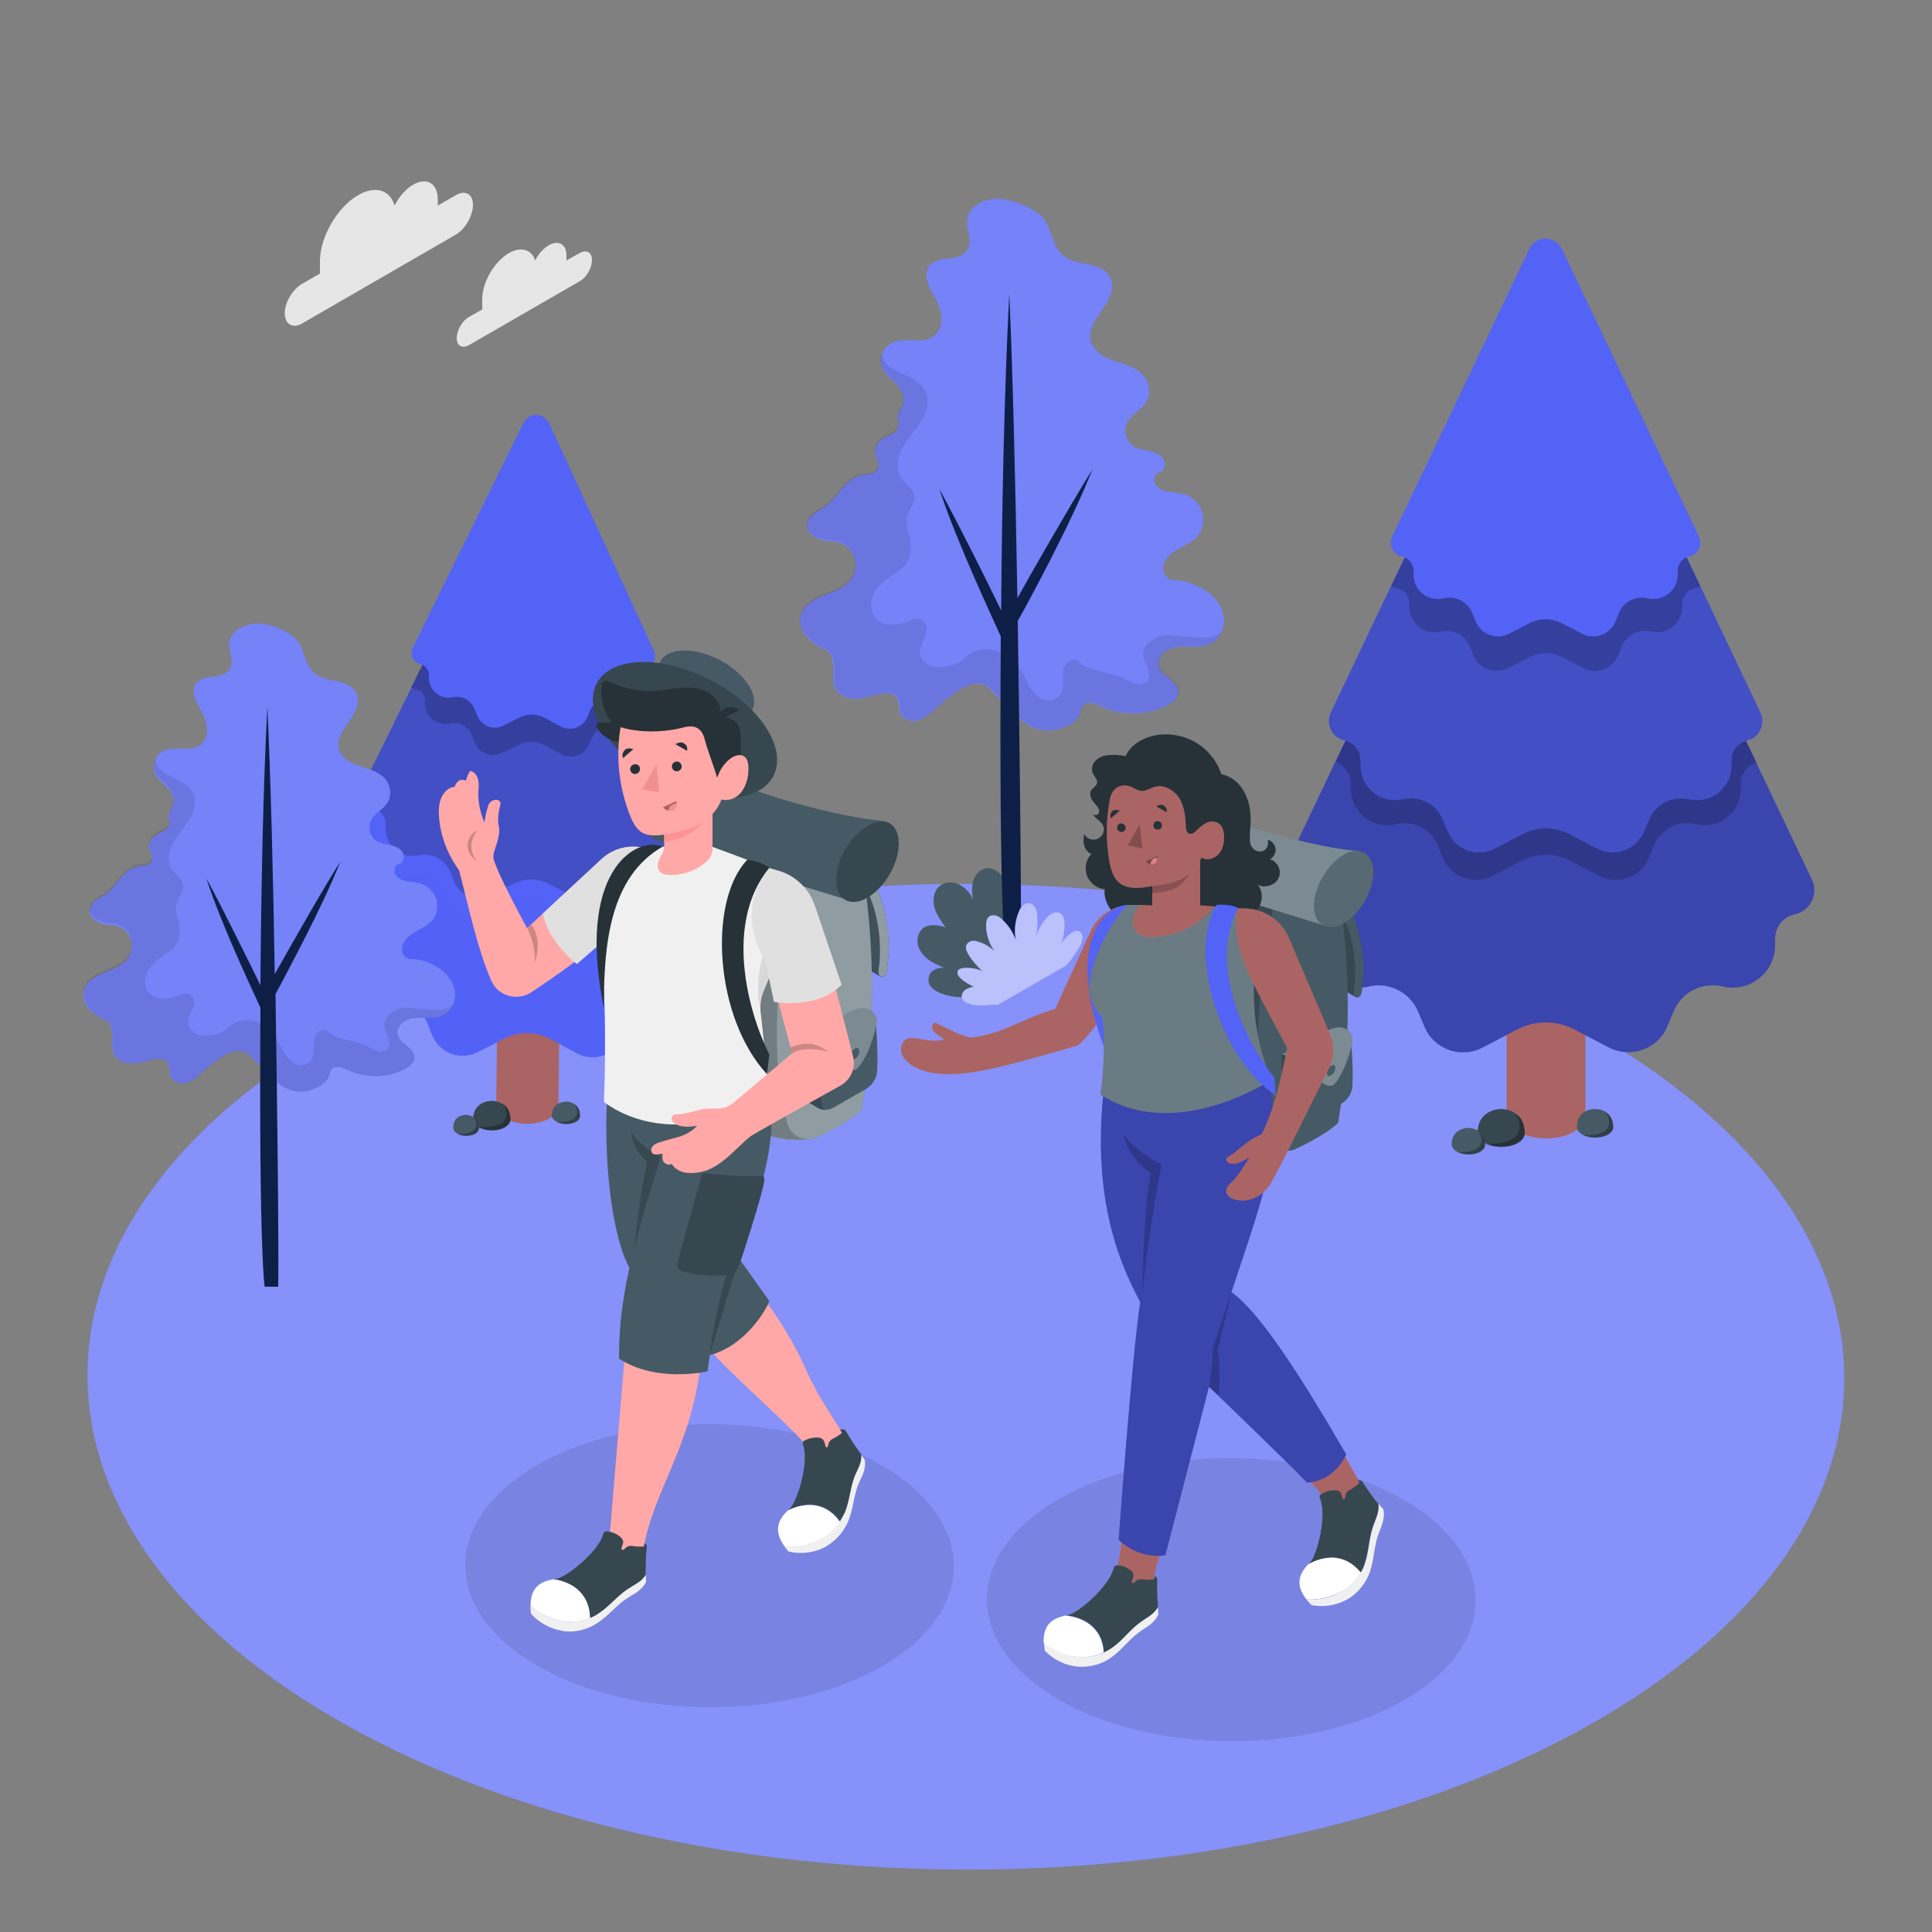 <?xml version="1.0" encoding="utf-8"?>
<!-- Generator: Adobe Illustrator 24.2.0, SVG Export Plug-In . SVG Version: 6.00 Build 0)  -->
<svg version="1.1" id="Capa_1" xmlns="http://www.w3.org/2000/svg" xmlns:xlink="http://www.w3.org/1999/xlink" x="0px" y="0px"
	 viewBox="0 0 500 500" style="enable-background:new 0 0 500 500;" xml:space="preserve">
<rect x="0" y="0" width="500" height="500" fill="#808080" stroke="none"/>
<style type="text/css">
	.st0{fill:#5363F6;}
	.st1{opacity:0.3;fill:#FFFFFF;enable-background:new    ;}
	.st2{opacity:0.1;enable-background:new    ;}
	.st3{fill:#E6E6E6;}
	.st4{fill:#455A64;}
	.st5{opacity:0.2;fill:#FFFFFF;enable-background:new    ;}
	.st6{fill:#0E1F47;}
	.st7{opacity:0.6;fill:#FFFFFF;enable-background:new    ;}
	.st8{fill:#F28F8F;}
	.st9{opacity:0.3;enable-background:new    ;}
	.st10{fill:#37474F;}
	.st11{opacity:0.2;}
	.st12{opacity:0.2;enable-background:new    ;}
	.st13{opacity:0.3;fill:#5363F6;enable-background:new    ;}
	.st14{opacity:0.1;fill:#FFFFFF;enable-background:new    ;}
	.st15{fill:#263238;}
	.st16{fill:#F0F0F0;}
	.st17{fill:#FFFFFF;}
	.st18{opacity:0.4;enable-background:new    ;}
	.st19{opacity:0.5;enable-background:new    ;}
	.st20{opacity:0.4;fill:#FFFFFF;enable-background:new    ;}
	.st21{fill:#FFA8A7;}
	.st22{fill:#E0E0E0;}
	.st23{fill:#BA68C8;}
	.st24{fill:#FF9192;}
</style>
<g id="Floor">
	<g>
		<path class="st0" d="M410.2,266.1c-89.1-49.8-233-49.8-321.5,0c-88.5,49.8-88,130.6,1,180.4c89.1,49.8,233,49.8,321.5,0
			S499.3,316,410.2,266.1z"/>
		<path class="st1" d="M410.2,266.1c-89.1-49.8-233-49.8-321.5,0c-88.5,49.8-88,130.6,1,180.4c89.1,49.8,233,49.8,321.5,0
			S499.3,316,410.2,266.1z"/>
	</g>
</g>
<g id="Shadows">
	<path class="st2" d="M363.2,388.1c-24.8-14.3-64.8-14.3-89.4,0c-24.6,14.3-24.5,37.5,0.3,51.8c24.8,14.3,64.8,14.3,89.4,0
		S388,402.4,363.2,388.1z"/>
	<path class="st2" d="M228.2,379.3c-24.8-14.3-64.8-14.3-89.4,0c-24.6,14.3-24.5,37.5,0.3,51.8c24.8,14.3,64.8,14.3,89.4,0
		S252.9,393.6,228.2,379.3z"/>
</g>
<g id="Clouds">
	<g>
		<g>
			<path class="st3" d="M92.7,50.5c4.5-2.6,8.3-1.3,9.4,2.7c1.2-2.3,2.9-4.3,4.8-5.4c3.5-2,6.3-0.4,6.4,3.6l0,1.8l4.7-2.7
				c2.4-1.4,4.4-0.3,4.4,2.5c0,2.8-2,6.3-4.4,7.7l-39.8,23c-2.4,1.4-4.4,0.3-4.5-2.5s2-6.3,4.4-7.7l4.7-2.7l0-3.4
				C82.9,61.2,87.3,53.6,92.7,50.5z"/>
		</g>
		<g>
			<path class="st3" d="M131.7,65.5c3.2-1.8,5.9-0.9,6.8,1.9c0.8-1.6,2.1-3.1,3.5-3.9c2.5-1.5,4.6-0.3,4.6,2.6v1.3l3.4-1.9
				c1.8-1,3.2-0.2,3.2,1.8c0,2-1.4,4.5-3.2,5.5l-28.6,16.5c-1.8,1-3.2,0.2-3.2-1.8c0-2,1.4-4.5,3.2-5.5l3.4-1.9l0-2.4
				C124.7,73.2,127.8,67.8,131.7,65.5z"/>
		</g>
	</g>
</g>
<g id="Trees">
	<g>
		<g>
			<path class="st4" d="M261.1,232.3c-0.3-1.8-0.6-3.7-1.6-5.3c-1-1.6-2.9-2.7-4.7-2.2c-1.5,0.4-2.6,1.9-3,3.4s-0.2,3.2,0,4.8
				c-0.5-1.7-1.8-3.1-3.4-4s-3.7-0.9-5.1,0.2c-1.6,1.2-2,3.6-1.5,5.5c0.5,2,1.7,3.6,2.9,5.3c-1.8-0.6-3.9-0.9-5.5,0
				c-1.4,0.9-2,2.7-1.7,4.3c0.3,1.6,1.4,3,2.7,4c1.3,1,2.9,1.6,4.4,2.3c-1-0.4-2.6,0.1-3.4,0.8c-0.8,0.7-1.1,2-0.8,3
				c0.4,1.2,1.6,2,2.7,2.5c2.8,1.2,5.9,1.5,8.8,0.7c2.9-0.8,5.5-2.6,7.3-5c2-2.8,2.9-6.2,3-9.6C262.5,239.6,261.7,235.7,261.1,232.3
				z"/>
			<g>
				<path class="st0" d="M259.2,51.5c0.4,0,0.7,0.1,1.1,0.2c2.1,0.4,4.1,1.1,5.9,2c0.9,0.5,1.8,1,2.7,1.7c0.8,0.6,1.3,1.1,1.8,2
					c1.6,2.9,1.9,6.7,4.5,8.8c1.8,1.5,4.2,1.8,6.5,2.2c2.3,0.5,4.7,1.4,5.7,3.5c1.3,2.7-0.4,5.8-2.1,8.2c-1.7,2.4-3.7,5.2-3,8.1
					c0.6,2.3,2.8,3.9,5,4.8c2.2,0.9,4.6,1.4,6.7,2.6c2.4,1.4,3.8,3.9,3.3,6.7c-0.6,3.4-3.9,4.2-5.5,6.9c-1.2,2-0.5,4.9,1.5,6.2
					c1.2,0.8,2.7,1,4.1,1.3c1.4,0.3,2.9,0.9,3.7,2.1c0.8,1.2,0.2,3.3-1.2,3.5c-1.3,0.2-1.5,2.3-0.7,3.3s2.1,1.5,3.4,1.7
					c1.3,0.2,2.6,0.2,3.9,0.6c2.3,0.7,4.1,2.6,4.7,4.9c0.6,2.3-0.1,4.9-1.8,6.5c-1,1-2.3,1.6-3.5,2.3c-1.2,0.6-2.5,1.3-3.5,2.4
					c-1,1-1.6,2.4-1.3,3.8s1.6,2.6,3,2.3c2.9,0.3,4.6,0.9,7.2,2.3c2.6,1.4,4.7,3.8,5.3,6.7s-0.7,6.2-3.3,7.5
					c-1.6,0.8-3.6,0.8-5.4,0.8c-1.8-0.1-3.8-0.1-5.4,0.6c-1.7,0.8-3,2.6-2.6,4.4c0.3,1.4,1.6,2.4,2.8,3.3c1.1,0.9,2.3,2.1,2.2,3.6
					c-0.1,1.5-1.5,2.6-2.9,3.3c-5.1,2.6-11.4,2.7-16.7,0.4c-1.3-0.6-2.9-1.5-4.4-0.9c-1.3,0.6-1.1,2.3-1.8,3.4
					c-1,1.7-3.1,2.5-4.9,3.1c-2.3,0.8-5,0.5-7.2-0.5c-2.2-1-4-2.8-5.7-4.6c-1.7-1.7-3.3-3.4-5-5.1c-3.5-3.6-8.5,0.2-12.4,3.4
					c-1.2,0.9-2.2,2-3.3,3c-1.2,0.9-2.5,1.7-4,1.8c-1.5,0.1-3.1-0.7-3.6-2c-0.6-1.3-0.1-3-1-4.2c-0.8-1-2.3-1.1-3.6-0.9
					c-2.2,0.3-4.2,1.1-6.4,1.3c-2.2,0.1-4.6-0.5-5.7-2.4c-0.9-1.6-0.6-3.6-0.6-5.5c0-1.9-0.5-4.1-2.2-4.8c-1.9-0.8-2.7-1.4-4.2-2.8
					c-1.5-1.4-2.5-3.4-2.2-5.4c0.3-1.9,1.7-3.5,3.4-4.5c1.6-1,3.5-1.6,5.3-2.3s3.5-1.8,4.6-3.4c1.2-1.8,1.4-4.3,0.3-6.3
					s-3.2-3.3-5.4-3.3c-1.6,0-2.4-0.3-3.9-0.9c-1.5-0.6-2.7-2.1-2.5-3.6c0.1-1.1,0.9-1.9,1.7-2.6c0.9-0.6,1.8-1.1,2.7-1.7
					c1.8-1.3,3.1-3.1,4.6-4.8c1.4-1.7,3.2-3.2,5.4-3.6c0.7-0.1,1.4-0.1,2.1-0.3c0.7-0.1,1.4-0.5,1.7-1.1c1-1.7-0.8-3.2-0.6-4.9
					c0.1-1.2,0.8-2.3,1.8-3c0.7-0.5,1.6-0.8,2.4-1.2c0.8-0.4,1.6-1,1.8-1.9c0.2-0.9-0.2-1.9-0.1-2.8c0.1-1,0.8-1.8,1.2-2.8
					c0.6-1.6,0-3.4-1-4.8c-1.4-1.9-3.6-2.8-4.4-5.3c-0.5-1.8,0-3.9,1.4-5.2c3.4-3.3,9,0.3,12.5-3c2.5-2.4,1.6-6.5,0.1-9.2
					c-0.7-1.3-1.5-2.5-2-3.8c-0.6-1.5-0.7-3.6,0.4-4.9c1.2-1.4,3.2-1.6,5-1.8c1.8-0.2,3.8-0.7,4.8-2.3c0.7-1.2,0.6-2.8,0.3-4.2
					c-0.2-1.2-0.6-2.4-0.4-3.6c0.2-1.1,0.7-2.1,1.5-3c1.1-1.1,2.6-1.8,4.1-2.1C256.8,51.4,258,51.4,259.2,51.5z"/>
				<path class="st5" d="M259.2,51.5c0.4,0,0.7,0.1,1.1,0.2c2.1,0.4,4.1,1.1,5.9,2c0.9,0.5,1.8,1,2.7,1.7c0.8,0.6,1.3,1.1,1.8,2
					c1.6,2.9,1.9,6.7,4.5,8.8c1.8,1.5,4.2,1.8,6.5,2.2c2.3,0.5,4.7,1.4,5.7,3.5c1.3,2.7-0.4,5.8-2.1,8.2c-1.7,2.4-3.7,5.2-3,8.1
					c0.6,2.3,2.8,3.9,5,4.8c2.2,0.9,4.6,1.4,6.7,2.6c2.4,1.4,3.8,3.9,3.3,6.7c-0.6,3.4-3.9,4.2-5.5,6.9c-1.2,2-0.5,4.9,1.5,6.2
					c1.2,0.8,2.7,1,4.1,1.3c1.4,0.3,2.9,0.9,3.7,2.1c0.8,1.2,0.2,3.3-1.2,3.5c-1.3,0.2-1.5,2.3-0.7,3.3s2.1,1.5,3.4,1.7
					c1.3,0.2,2.6,0.2,3.9,0.6c2.3,0.7,4.1,2.6,4.7,4.9c0.6,2.3-0.1,4.9-1.8,6.5c-1,1-2.3,1.6-3.5,2.3c-1.2,0.6-2.5,1.3-3.5,2.4
					c-1,1-1.6,2.4-1.3,3.8s1.6,2.6,3,2.3c2.9,0.3,4.6,0.9,7.2,2.3c2.6,1.4,4.7,3.8,5.3,6.7s-0.7,6.2-3.3,7.5
					c-1.6,0.8-3.6,0.8-5.4,0.8c-1.8-0.1-3.8-0.1-5.4,0.6c-1.7,0.8-3,2.6-2.6,4.4c0.3,1.4,1.6,2.4,2.8,3.3c1.1,0.9,2.3,2.1,2.2,3.6
					c-0.1,1.5-1.5,2.6-2.9,3.3c-5.1,2.6-11.4,2.7-16.7,0.4c-1.3-0.6-2.9-1.5-4.4-0.9c-1.3,0.6-1.1,2.3-1.8,3.4
					c-1,1.7-3.1,2.5-4.9,3.1c-2.3,0.8-5,0.5-7.2-0.5c-2.2-1-4-2.8-5.7-4.6c-1.7-1.7-3.3-3.4-5-5.1c-3.5-3.6-8.5,0.2-12.4,3.4
					c-1.2,0.9-2.2,2-3.3,3c-1.2,0.9-2.5,1.7-4,1.8c-1.5,0.1-3.1-0.7-3.6-2c-0.6-1.3-0.1-3-1-4.2c-0.8-1-2.3-1.1-3.6-0.9
					c-2.2,0.3-4.2,1.1-6.4,1.3c-2.2,0.1-4.6-0.5-5.7-2.4c-0.9-1.6-0.6-3.6-0.6-5.5c0-1.9-0.5-4.1-2.2-4.8c-1.9-0.8-2.7-1.4-4.2-2.8
					c-1.5-1.4-2.5-3.4-2.2-5.4c0.3-1.9,1.7-3.5,3.4-4.5c1.6-1,3.5-1.6,5.3-2.3s3.5-1.8,4.6-3.4c1.2-1.8,1.4-4.3,0.3-6.3
					s-3.2-3.3-5.4-3.3c-1.6,0-2.4-0.3-3.9-0.9c-1.5-0.6-2.7-2.1-2.5-3.6c0.1-1.1,0.9-1.9,1.7-2.6c0.9-0.6,1.8-1.1,2.7-1.7
					c1.8-1.3,3.1-3.1,4.6-4.8c1.4-1.7,3.2-3.2,5.4-3.6c0.7-0.1,1.4-0.1,2.1-0.3c0.7-0.1,1.4-0.5,1.7-1.1c1-1.7-0.8-3.2-0.6-4.9
					c0.1-1.2,0.8-2.3,1.8-3c0.7-0.5,1.6-0.8,2.4-1.2c0.8-0.4,1.6-1,1.8-1.9c0.2-0.9-0.2-1.9-0.1-2.8c0.1-1,0.8-1.8,1.2-2.8
					c0.6-1.6,0-3.4-1-4.8c-1.4-1.9-3.6-2.8-4.4-5.3c-0.5-1.8,0-3.9,1.4-5.2c3.4-3.3,9,0.3,12.5-3c2.5-2.4,1.6-6.5,0.1-9.2
					c-0.7-1.3-1.5-2.5-2-3.8c-0.6-1.5-0.7-3.6,0.4-4.9c1.2-1.4,3.2-1.6,5-1.8c1.8-0.2,3.8-0.7,4.8-2.3c0.7-1.2,0.6-2.8,0.3-4.2
					c-0.2-1.2-0.6-2.4-0.4-3.6c0.2-1.1,0.7-2.1,1.5-3c1.1-1.1,2.6-1.8,4.1-2.1C256.8,51.4,258,51.4,259.2,51.5z"/>
				<path class="st2" d="M207,159.6c0.3-1.9,1.7-3.5,3.4-4.5c1.6-1,3.5-1.6,5.3-2.3s3.5-1.8,4.6-3.4c1.2-1.8,1.4-4.3,0.3-6.3
					s-3.2-3.3-5.4-3.3c-1.6,0-2.4-0.3-3.9-0.9c-1.5-0.6-2.7-2.1-2.5-3.6c0.1-1.1,0.9-1.9,1.7-2.6c0.9-0.6,1.8-1.1,2.7-1.7
					c1.8-1.3,3.1-3.1,4.6-4.8c1.4-1.7,3.2-3.2,5.4-3.6c0.7-0.1,1.4-0.1,2.1-0.3c0.7-0.1,1.4-0.5,1.7-1.1c1-1.7-0.8-3.2-0.6-4.9
					c0.1-1.2,0.8-2.3,1.8-3c0.7-0.5,1.6-0.8,2.4-1.2c0.8-0.4,1.6-1,1.8-1.9c0.2-0.9-0.2-1.9-0.1-2.8c0.1-1,0.8-1.8,1.2-2.8
					c0.6-1.6,0-3.4-1-4.8c-1.4-1.9-3.6-2.8-4.4-5.3c-0.3-0.9-0.2-1.9,0-2.9c0.2,0.9,0.7,1.8,1.3,2.5c1.4,1.5,3.3,2.3,5.2,3.1
					c1.8,0.9,3.7,1.9,4.7,3.7c1.4,2.5,0.6,5.6-0.9,8c-1.4,2.4-3.5,4.5-4.8,6.9c-1.4,2.5-1.9,5.7-0.3,8c1.1,1.6,3.1,2.7,3.4,4.6
					c0.2,1.8-1.4,3.3-1.9,5.1c-0.7,2.4,0.7,4.9,0.9,7.4c0.2,1.7-0.3,3.4-1.2,4.9c-0.8,1.3-1.9,2-3.2,2.8c-2.4,1.6-4.9,3.6-5.7,6.5
					c-0.4,1.7-0.1,3.7,1.1,5c1,1.1,2.5,1.6,4,1.6c1.5,0,2.9-0.4,4.3-0.9c1.2-0.4,2.5-1,3.6-0.4c0.9,0.5,1.3,1.6,1.2,2.7
					c-0.1,1-0.6,2-1,2.9c-0.4,0.9-0.8,1.9-0.7,3c0.1,1.7,1.7,3.1,3.4,3.5c1.6,0.4,3.6,0,5.2-0.4c1.7-0.3,3-2.1,4.5-3
					c2.2-1.3,5-1.4,7.4-0.4c2.4,0.9,4.3,2.8,5.7,5c0.8,1.3,1.4,2.8,2.2,4.1s1.9,2.5,3.3,3.1c1.4,0.6,3.2,0.4,4.3-0.7
					c0.7-0.8,0.9-1.8,1-2.9s0-2.1,0-3.1s0.4-2.1,1.2-2.8c0.8-0.7,2-0.9,2.8-0.2c3.6,3.1,8.4,2.4,12.6,4.8c0.8,0.4,1.6,0.9,2.5,1.1
					c0.9,0.2,1.9,0,2.6-0.6c0.8-0.9,0.7-2.2,0.3-3.3s-1-2.1-1.2-3.3c-0.3-2.7,2.2-4.5,4.5-5.3c1.4-0.4,3-0.1,4.4,0
					c1.8,0.1,3.6,0.3,5.4,0.4c1.6,0.1,3.3,0.2,4.7-0.6c0.6-0.3,1-0.7,1.5-1.2c-0.6,1.4-1.5,2.6-2.9,3.3c-1.6,0.8-3.6,0.8-5.4,0.8
					c-1.8-0.1-3.8-0.1-5.4,0.6c-1.7,0.8-3,2.6-2.6,4.4c0.3,1.4,1.6,2.4,2.8,3.3c1.1,0.9,2.3,2.1,2.2,3.6c-0.1,1.5-1.5,2.6-2.9,3.3
					c-5.1,2.6-11.4,2.7-16.7,0.4c-1.3-0.6-2.9-1.5-4.4-0.9c-1.3,0.6-1.1,2.3-1.8,3.4c-1,1.7-3.1,2.5-4.9,3.1c-2.3,0.8-5,0.5-7.2-0.5
					c-2.2-1-4-2.8-5.7-4.6c-1.7-1.7-3.3-3.4-5-5.1c-3.5-3.6-8.5,0.2-12.4,3.4c-1.2,0.9-2.2,2-3.3,3c-1.2,0.9-2.5,1.7-4,1.8
					c-1.5,0.1-3.1-0.7-3.6-2c-0.6-1.3-0.1-3-1-4.2c-0.8-1-2.3-1.1-3.6-0.9c-2.2,0.3-4.2,1.1-6.4,1.3c-2.2,0.1-4.6-0.5-5.7-2.4
					c-0.9-1.6-0.6-3.6-0.6-5.5c0-1.9-0.5-4.1-2.2-4.8c-1.9-0.8-2.7-1.4-4.2-2.8C207.7,163.6,206.7,161.6,207,159.6z"/>
			</g>
			<path class="st6" d="M282.7,121.5c-7,11.4-15.8,26.8-19.4,33.3c-0.5-28.6-1.1-56.3-2.1-78.7c-1.2,23.4-1.9,52.4-2.1,81.9
				c-3.7-7.7-10.4-21.1-16-31.5c4,12.4,12.4,30.5,15.9,38.2c-0.5,73.5,1.2,82.1,1.2,82.1h4c0,0,0.3-11.6-0.8-86.1
				C266.5,155.2,277.4,135,282.7,121.5z"/>
			<path class="st0" d="M275.9,249.9L258.4,260c-2.4,0-5,0.6-7.2-0.1c-0.5-0.1-1-0.3-1.5-0.6c-0.4-0.3-0.8-0.8-0.8-1.3
				c-0.1-0.7,0.4-1.5,1-1.9c0.6-0.4,1.4-0.6,2.1-0.8c-1.2-0.4-2.5-1.3-3.4-2.1c-0.3-0.3-0.5-0.6-0.7-0.9c-0.1-0.4-0.2-0.8,0-1.1
				c0.3-0.5,0.9-0.6,1.5-0.7c1.6-0.1,3.3,0.1,4.8,0.8c-1.4-1.3-2.8-2.9-3.7-4.5c-0.4-0.8-0.8-1.7-0.3-2.4c0.3-0.5,0.8-0.8,1.3-0.9
				c0.5-0.1,1.1,0,1.6,0.2c1.6,0.4,3,1.3,4.2,2.4c-1.3-1.9-2.1-4.3-2.1-6.6c0-0.8,0.1-1.8,0.8-2.3c0.5-0.4,1.3-0.4,1.9-0.2
				s1.1,0.6,1.6,1.1c1.5,1.4,2.7,3.2,3.4,5.2c-0.5-2.5-0.2-5.1,0.8-7.4c0.2-0.5,0.5-1.1,0.9-1.5c0.4-0.4,1-0.7,1.6-0.7
				c0.8,0,1.4,0.6,1.8,1.3s0.4,1.4,0.5,2.2c0.1,1.8,0,3.6-0.4,5.4c0.4-1.8,1.4-3.5,2.6-4.9c0.5-0.6,1-1.1,1.7-1.4
				c0.7-0.3,1.5-0.3,2.1,0.1c0.8,0.5,1,1.6,1,2.6c0.1,1.8-0.2,3.6-0.9,5.3c0.6-1.1,1.5-2,2.5-2.8c0.6-0.4,1.3-0.8,2-0.6
				c0.7,0.2,1.1,0.9,1.1,1.6s-0.2,1.4-0.5,2C278.8,246.3,277.3,248.4,275.9,249.9z"/>
			<path class="st7" d="M275.9,249.9L258.4,260c-2.4,0-5,0.6-7.2-0.1c-0.5-0.1-1-0.3-1.5-0.6c-0.4-0.3-0.8-0.8-0.8-1.3
				c-0.1-0.7,0.4-1.5,1-1.9c0.6-0.4,1.4-0.6,2.1-0.8c-1.2-0.4-2.5-1.3-3.4-2.1c-0.3-0.3-0.5-0.6-0.7-0.9c-0.1-0.4-0.2-0.8,0-1.1
				c0.3-0.5,0.9-0.6,1.5-0.7c1.6-0.1,3.3,0.1,4.8,0.8c-1.4-1.3-2.8-2.9-3.7-4.5c-0.4-0.8-0.8-1.7-0.3-2.4c0.3-0.5,0.8-0.8,1.3-0.9
				c0.5-0.1,1.1,0,1.6,0.2c1.6,0.4,3,1.3,4.2,2.4c-1.3-1.9-2.1-4.3-2.1-6.6c0-0.8,0.1-1.8,0.8-2.3c0.5-0.4,1.3-0.4,1.9-0.2
				s1.1,0.6,1.6,1.1c1.5,1.4,2.7,3.2,3.4,5.2c-0.5-2.5-0.2-5.1,0.8-7.4c0.2-0.5,0.5-1.1,0.9-1.5c0.4-0.4,1-0.7,1.6-0.7
				c0.8,0,1.4,0.6,1.8,1.3s0.4,1.4,0.5,2.2c0.1,1.8,0,3.6-0.4,5.4c0.4-1.8,1.4-3.5,2.6-4.9c0.5-0.6,1-1.1,1.7-1.4
				c0.7-0.3,1.5-0.3,2.1,0.1c0.8,0.5,1,1.6,1,2.6c0.1,1.8-0.2,3.6-0.9,5.3c0.6-1.1,1.5-2,2.5-2.8c0.6-0.4,1.3-0.8,2-0.6
				c0.7,0.2,1.1,0.9,1.1,1.6s-0.2,1.4-0.5,2C278.8,246.3,277.3,248.4,275.9,249.9z"/>
		</g>
		<g>
			<path class="st8" d="M410.3,250.1h-20.4v38.6l0,0c0,1.5,1,3,3,4.2c4,2.3,10.5,2.3,14.4,0c2-1.1,3-2.7,3-4.2l0,0V250.1z"/>
			<path class="st9" d="M410.3,250.1h-20.4v38.6l0,0c0,1.5,1,3,3,4.2c4,2.3,10.5,2.3,14.4,0c2-1.1,3-2.7,3-4.2l0,0V250.1z"/>
			<g>
				<path class="st10" d="M394.6,293.2L394.6,293.2c0-5.5-4.8-6.2-6.1-6.2s-6.1,0.7-6.1,6.2c0,0.9,0.6,1.8,1.8,2.5
					c2.4,1.4,6.3,1.4,8.7,0C394,295,394.6,294.1,394.6,293.2L394.6,293.2L394.6,293.2z"/>
				<path class="st9" d="M392.1,288.2c0.4,0.6,0.8,1.3,1,2c0.3,1.1,0.2,2.4-0.4,3.4c-0.7,1-1.8,1.5-3,1.9c-1.8,0.5-3.6,0.6-5.5,0.4
					c2.4,1.3,6.2,1.3,8.6,0c1.2-0.7,1.8-1.6,1.8-2.5l0,0C394.6,290.6,393.5,289,392.1,288.2z"/>
			</g>
			<g>
				<path class="st4" d="M384.3,296.2L384.3,296.2c0-3.8-3.3-4.3-4.3-4.3s-4.3,0.5-4.3,4.3c0,0.6,0.4,1.3,1.3,1.8c1.7,1,4.4,1,6.1,0
					C383.9,297.5,384.3,296.9,384.3,296.2L384.3,296.2L384.3,296.2z"/>
				<path class="st9" d="M382.6,292.7c0.3,0.4,0.5,0.9,0.7,1.4c0.2,0.8,0.1,1.7-0.3,2.4c-0.5,0.7-1.3,1.1-2.1,1.3
					c-1.2,0.4-2.5,0.5-3.8,0.3c1.7,0.9,4.4,0.9,6,0c0.8-0.5,1.3-1.1,1.3-1.8l0,0C384.3,294.4,383.5,293.3,382.6,292.7z"/>
			</g>
			<g>
				<path class="st4" d="M417.5,291.7L417.5,291.7c0-4.2-3.6-4.7-4.7-4.7s-4.7,0.5-4.7,4.7c0,0.7,0.5,1.4,1.4,1.9c1.8,1,4.8,1,6.6,0
					C417,293.1,417.5,292.4,417.5,291.7L417.5,291.7L417.5,291.7z"/>
				<path class="st9" d="M415.6,287.9c0.3,0.5,0.6,1,0.7,1.5c0.2,0.9,0.2,1.8-0.3,2.6c-0.5,0.7-1.4,1.1-2.3,1.4
					c-1.3,0.4-2.8,0.5-4.1,0.3c1.8,1,4.7,1,6.5,0c0.9-0.5,1.4-1.2,1.4-1.9l0,0C417.5,289.7,416.6,288.6,415.6,287.9z"/>
			</g>
			<g>
				<path class="st0" d="M468.9,227.6l-61.4-129c-1.1-2.3-3-4.1-5.4-4.7c-3.9-1-7.8,0.9-9.4,4.3l-61.6,129.4
					c-1.8,3.7,0.4,8.1,4.4,8.9c3,0.7,5.2,3.4,5.2,6.4v1.5c0,7.1,6.3,12.3,13.1,11l0.9-0.2c5.1-1,10.3,1.8,12.3,6.6l1.6,3.8
					c2.4,5.9,9.4,8.5,15.1,5.5l9-4.7c4.6-2.4,10.1-2.4,14.7,0l9,4.7c5.7,2.9,12.7,0.4,15.1-5.5l1.6-3.8c2-4.9,7.1-7.6,12.3-6.6
					l0.9,0.2c6.8,1.3,13.1-3.9,13.1-10.8V243c0-3.1,2.1-5.8,5.2-6.4C468.6,235.6,470.7,231.3,468.9,227.6z"/>
				<path class="st9" d="M468.9,227.6l-61.4-129c-1.1-2.3-3-4.1-5.4-4.7c-3.9-1-7.8,0.9-9.4,4.3l-61.6,129.4
					c-1.8,3.7,0.4,8.1,4.4,8.9c3,0.7,5.2,3.4,5.2,6.4v1.5c0,7.1,6.3,12.3,13.1,11l0.9-0.2c5.1-1,10.3,1.8,12.3,6.6l1.6,3.8
					c2.4,5.9,9.4,8.5,15.1,5.5l9-4.7c4.6-2.4,10.1-2.4,14.7,0l9,4.7c5.7,2.9,12.7,0.4,15.1-5.5l1.6-3.8c2-4.9,7.1-7.6,12.3-6.6
					l0.9,0.2c6.8,1.3,13.1-3.9,13.1-10.8V243c0-3.1,2.1-5.8,5.2-6.4C468.6,235.6,470.7,231.3,468.9,227.6z"/>
				<g class="st11">
					<path d="M349.6,202.7v1.3c0,6.1,5.4,10.5,11.2,9.4l0.8-0.2c4.4-0.9,8.8,1.5,10.5,5.6l1.3,3.2c2.1,5,8,7.2,12.8,4.7l7.6-4
						c3.9-2,8.5-2,12.5,0l7.6,4c4.8,2.5,10.8,0.3,12.8-4.7l1.3-3.2c1.7-4.1,6.1-6.5,10.5-5.6l0.8,0.2c5.8,1.1,11.2-3.3,11.2-9.2
						v-1.5c0-2.5,1.7-4.7,4.1-5.4l-47-98.8c-1.1-2.3-3-4.1-5.4-4.7c-3.9-1-7.8,0.9-9.4,4.3l-47.2,99.1
						C347.9,198,349.6,200.2,349.6,202.7z"/>
				</g>
			</g>
			<g>
				<path class="st0" d="M455.6,184.4L406.1,80.3c-0.9-1.8-2.4-3.3-4.4-3.8c-3.1-0.8-6.3,0.7-7.6,3.5l-49.7,104.4
					c-1.4,3,0.3,6.5,3.5,7.2c2.4,0.5,4.2,2.7,4.2,5.2v1.2c0,5.8,5.1,10,10.6,8.9l0.8-0.1c4.1-0.8,8.3,1.4,9.9,5.3l1.3,3.1
					c2,4.8,7.6,6.8,12.2,4.4l7.3-3.8c3.7-1.9,8.1-1.9,11.8,0l7.3,3.8c4.6,2.4,10.2,0.3,12.2-4.4l1.3-3.1c1.6-3.9,5.8-6.1,9.9-5.3
					l0.8,0.1c5.5,1.1,10.6-3.1,10.6-8.7v-1.4c0-2.5,1.7-4.7,4.2-5.2C455.3,190.9,457,187.3,455.6,184.4z"/>
				<path class="st12" d="M455.6,184.4L406.1,80.3c-0.9-1.8-2.4-3.3-4.4-3.8c-3.1-0.8-6.3,0.7-7.6,3.5l-49.7,104.4
					c-1.4,3,0.3,6.5,3.5,7.2c2.4,0.5,4.2,2.7,4.2,5.2v1.2c0,5.8,5.1,10,10.6,8.9l0.8-0.1c4.1-0.8,8.3,1.4,9.9,5.3l1.3,3.1
					c2,4.8,7.6,6.8,12.2,4.4l7.3-3.8c3.7-1.9,8.1-1.9,11.8,0l7.3,3.8c4.6,2.4,10.2,0.3,12.2-4.4l1.3-3.1c1.6-3.9,5.8-6.1,9.9-5.3
					l0.8,0.1c5.5,1.1,10.6-3.1,10.6-8.7v-1.4c0-2.5,1.7-4.7,4.2-5.2C455.3,190.9,457,187.3,455.6,184.4z"/>
				<g class="st11">
					<path d="M364.7,156v0.9c0,4.3,3.8,7.4,7.8,6.6l0.6-0.1c3.1-0.6,6.1,1,7.3,3.9l0.9,2.3c1.5,3.5,5.6,5,9,3.3l5.4-2.8
						c2.7-1.4,6-1.4,8.7,0l5.4,2.8c3.4,1.8,7.5,0.2,9-3.3l0.9-2.3c1.2-2.9,4.3-4.5,7.3-3.9l0.6,0.1c4,0.8,7.8-2.3,7.8-6.4v-1
						c0-1.8,1.3-3.4,3.1-3.8c0.6-0.1,1.1-0.4,1.5-0.7l-33.9-71.2c-0.9-1.8-2.4-3.3-4.4-3.8c-3.1-0.8-6.3,0.7-7.6,3.5l-34,71.5
						c0.4,0.3,0.9,0.6,1.5,0.7C363.4,152.5,364.7,154.1,364.7,156z"/>
				</g>
			</g>
			<path class="st0" d="M439.7,138.9l-35.4-74.3c-0.6-1.3-1.7-2.3-3.1-2.7c-2.2-0.6-4.5,0.5-5.4,2.5l-35.5,74.5
				c-1,2.1,0.2,4.6,2.5,5.1c1.7,0.4,3,1.9,3,3.7v0.9c0,4.1,3.6,7.1,7.6,6.3l0.5-0.1c3-0.6,5.9,1,7.1,3.8l0.9,2.2
				c1.4,3.4,5.4,4.9,8.7,3.2l5.2-2.7c2.6-1.4,5.8-1.4,8.4,0l5.2,2.7c3.3,1.7,7.3,0.2,8.7-3.2l0.9-2.2c1.1-2.8,4.1-4.4,7.1-3.8
				l0.5,0.1c3.9,0.8,7.6-2.2,7.6-6.2v-1c0-1.8,1.2-3.3,3-3.7C439.5,143.5,440.7,141,439.7,138.9z"/>
		</g>
		<g>
			<path class="st8" d="M144.9,255.9l-16.1-0.2l-0.4,30.4l0,0c0,1.2,0.8,2.4,2.3,3.3c3.1,1.9,8.2,1.9,11.4,0.1
				c1.6-0.9,2.4-2.1,2.4-3.3l0,0L144.9,255.9z"/>
			<path class="st9" d="M144.9,255.9l-16.1-0.2l-0.4,30.4l0,0c0,1.2,0.8,2.4,2.3,3.3c3.1,1.9,8.2,1.9,11.4,0.1
				c1.6-0.9,2.4-2.1,2.4-3.3l0,0L144.9,255.9z"/>
			<g>
				<path class="st10" d="M132.1,289.8L132.1,289.8c0.1-4.3-3.7-4.9-4.8-4.9c-1.1,0-4.8,0.5-4.9,4.8c0,0.7,0.5,1.4,1.4,2
					c1.9,1.1,4.9,1.2,6.8,0.1C131.6,291.2,132.1,290.5,132.1,289.8L132.1,289.8L132.1,289.8z"/>
				<path class="st9" d="M130.3,285.7c0.3,0.5,0.6,1,0.7,1.6c0.2,0.9,0.1,1.9-0.4,2.6c-0.5,0.8-1.5,1.2-2.4,1.4
					c-1.4,0.4-2.9,0.5-4.3,0.3c1.9,1.1,4.9,1.1,6.8,0c0.9-0.5,1.4-1.2,1.4-2l0,0C132.1,287.7,131.3,286.4,130.3,285.7z"/>
			</g>
			<g>
				<path class="st4" d="M124,292L124,292c0-3-2.6-3.4-3.3-3.5c-0.8,0-3.4,0.3-3.4,3.4c0,0.5,0.3,1,1,1.4c1.3,0.8,3.5,0.8,4.8,0.1
					C123.6,293,124,292.5,124,292L124,292L124,292z"/>
				<path class="st9" d="M122.7,289.2c0.2,0.3,0.4,0.7,0.5,1.1c0.2,0.6,0.1,1.3-0.3,1.9c-0.4,0.5-1,0.8-1.7,1c-1,0.3-2,0.3-3,0.2
					c1.3,0.8,3.4,0.8,4.7,0c0.7-0.4,1-0.9,1-1.4l0,0C124,290.5,123.4,289.7,122.7,289.2z"/>
			</g>
			<g>
				<path class="st4" d="M150.1,288.8L150.1,288.8c0-3.3-2.8-3.7-3.6-3.7c-0.8,0-3.7,0.4-3.7,3.6c0,0.5,0.4,1.1,1.1,1.5
					c1.4,0.9,3.8,0.9,5.2,0.1C149.8,289.9,150.1,289.4,150.1,288.8L150.1,288.8L150.1,288.8z"/>
				<path class="st9" d="M148.7,285.8c0.2,0.4,0.4,0.8,0.6,1.2c0.2,0.7,0.1,1.4-0.3,2c-0.4,0.6-1.1,0.9-1.8,1.1
					c-1.1,0.3-2.2,0.4-3.3,0.2c1.4,0.8,3.7,0.8,5.1,0c0.7-0.4,1.1-0.9,1.1-1.5l0,0C150.2,287.2,149.5,286.3,148.7,285.8z"/>
			</g>
			<g>
				<path class="st0" d="M191.4,238.8l-47-102.3c-0.8-1.8-2.3-3.3-4.2-3.8c-3.1-0.8-6.1,0.6-7.5,3.3L82.8,237.4
					c-1.4,2.9,0.2,6.4,3.3,7.1c2.4,0.6,4,2.7,4,5.1l0,1.2c-0.1,5.6,4.9,9.8,10.2,8.8l0.7-0.1c4.1-0.7,8.1,1.5,9.6,5.3l1.2,3
					c1.9,4.7,7.3,6.8,11.8,4.5l7.1-3.6c3.6-1.8,7.9-1.8,11.6,0.1l7,3.8c4.4,2.4,10,0.4,11.9-4.2l1.3-3c1.6-3.8,5.7-5.9,9.8-5.1
					l0.7,0.2c5.4,1.1,10.4-2.9,10.5-8.4l0-1.4c0-2.4,1.8-4.5,4.1-5C191,245.2,192.7,241.7,191.4,238.8z"/>
				<path class="st13" d="M191.4,238.8l-47-102.3c-0.8-1.8-2.3-3.3-4.2-3.8c-3.1-0.8-6.1,0.6-7.5,3.3L82.8,237.4
					c-1.4,2.9,0.2,6.4,3.3,7.1c2.4,0.6,4,2.7,4,5.1l0,1.2c-0.1,5.6,4.9,9.8,10.2,8.8l0.7-0.1c4.1-0.7,8.1,1.5,9.6,5.3l1.2,3
					c1.9,4.7,7.3,6.8,11.8,4.5l7.1-3.6c3.6-1.8,7.9-1.8,11.6,0.1l7,3.8c4.4,2.4,10,0.4,11.9-4.2l1.3-3c1.6-3.8,5.7-5.9,9.8-5.1
					l0.7,0.2c5.4,1.1,10.4-2.9,10.5-8.4l0-1.4c0-2.4,1.8-4.5,4.1-5C191,245.2,192.7,241.7,191.4,238.8z"/>
				<g class="st11">
					<path class="st0" d="M97.6,218l0,1c-0.1,4.8,4.1,8.3,8.7,7.5l0.6-0.1c3.5-0.6,6.9,1.3,8.2,4.5l1,2.6c1.6,4,6.2,5.8,10.1,3.8
						l6.1-3c3.1-1.6,6.8-1.5,9.8,0.1l6,3.2c3.8,2,8.5,0.4,10.2-3.6l1.1-2.5c1.4-3.2,4.9-5,8.3-4.3l0.6,0.1c4.5,1,8.8-2.5,8.9-7.1
						l0-1.1c0-2,1.4-3.7,3.3-4.2l-36-78.3c-0.8-1.8-2.3-3.3-4.2-3.8c-3.1-0.8-6.1,0.6-7.5,3.3l-38.2,77.6
						C96.3,214.3,97.6,216,97.6,218z"/>
				</g>
			</g>
			<g>
				<path class="st0" d="M181.4,204.6l-37.9-82.5c-0.7-1.4-1.9-2.6-3.4-3c-2.5-0.7-4.9,0.5-6,2.7l-40.2,81.7
					c-1.2,2.3,0.2,5.1,2.7,5.7c1.9,0.4,3.3,2.2,3.2,4.1l0,1c-0.1,4.5,3.9,7.9,8.3,7.1l0.6-0.1c3.3-0.6,6.5,1.2,7.8,4.3l1,2.4
					c1.5,3.8,5.9,5.5,9.6,3.6l5.8-2.9c2.9-1.5,6.4-1.4,9.3,0.1l5.7,3c3.6,1.9,8,0.4,9.6-3.4l1-2.4c1.3-3.1,4.6-4.8,7.9-4.1l0.6,0.1
					c4.3,0.9,8.4-2.4,8.4-6.8l0-1.1c0-2,1.4-3.6,3.3-4.1C181,209.7,182.4,207,181.4,204.6z"/>
				<path class="st12" d="M181.4,204.6l-37.9-82.5c-0.7-1.4-1.9-2.6-3.4-3c-2.5-0.7-4.9,0.5-6,2.7l-40.2,81.7
					c-1.2,2.3,0.2,5.1,2.7,5.7c1.9,0.4,3.3,2.2,3.2,4.1l0,1c-0.1,4.5,3.9,7.9,8.3,7.1l0.6-0.1c3.3-0.6,6.5,1.2,7.8,4.3l1,2.4
					c1.5,3.8,5.9,5.5,9.6,3.6l5.8-2.9c2.9-1.5,6.4-1.4,9.3,0.1l5.7,3c3.6,1.9,8,0.4,9.6-3.4l1-2.4c1.3-3.1,4.6-4.8,7.9-4.1l0.6,0.1
					c4.3,0.9,8.4-2.4,8.4-6.8l0-1.1c0-2,1.4-3.6,3.3-4.1C181,209.7,182.4,207,181.4,204.6z"/>
				<g class="st11">
					<path d="M110,181.3l0,0.7c0,3.4,2.9,5.8,6.1,5.3l0.4-0.1c2.4-0.4,4.8,0.9,5.7,3.2l0.7,1.8c1.1,2.8,4.4,4,7,2.7l4.3-2.1
						c2.2-1.1,4.7-1.1,6.9,0.1l4.2,2.3c2.6,1.4,5.9,0.3,7.1-2.5l0.8-1.8c1-2.3,3.4-3.5,5.8-3l0.4,0.1c3.2,0.7,6.2-1.7,6.2-5l0-0.8
						c0-1.4,1-2.7,2.5-3c0.4-0.1,0.9-0.3,1.2-0.6l-25.9-56.4c-0.7-1.4-1.9-2.6-3.4-3c-2.5-0.7-4.9,0.5-6,2.7l-27.6,55.9
						c0.3,0.3,0.7,0.5,1.2,0.6C109,178.6,110,179.8,110,181.3z"/>
				</g>
			</g>
			<path class="st0" d="M169.3,168.6l-27.1-58.9c-0.5-1-1.3-1.9-2.4-2.2c-1.8-0.5-3.5,0.4-4.3,1.9l-28.7,58.3
				c-0.8,1.7,0.1,3.7,1.9,4.1c1.4,0.3,2.3,1.6,2.3,2.9l0,0.7c0,3.2,2.8,5.6,5.9,5.1l0.4-0.1c2.3-0.4,4.7,0.9,5.5,3.1l0.7,1.7
				c1.1,2.7,4.2,3.9,6.8,2.6l4.1-2.1c2.1-1.1,4.6-1,6.6,0.1l4.1,2.2c2.6,1.4,5.7,0.3,6.9-2.4l0.7-1.7c0.9-2.2,3.3-3.4,5.6-2.9
				l0.4,0.1c3.1,0.6,6-1.7,6-4.8l0-0.8c0-1.4,1-2.6,2.4-2.9C169.1,172.2,170.1,170.3,169.3,168.6z"/>
		</g>
		<g>
			<g>
				<path class="st0" d="M67.5,161.4c0.3,0,0.6,0.1,0.9,0.1c1.8,0.3,3.6,0.9,5.2,1.8c0.8,0.4,1.6,0.9,2.3,1.5s1.1,1,1.6,1.8
					c1.4,2.6,1.7,5.9,4,7.7c1.6,1.3,3.7,1.6,5.7,2s4.1,1.2,5,3.1c1.2,2.3-0.3,5.1-1.8,7.2c-1.5,2.1-3.3,4.6-2.7,7.1
					c0.5,2.1,2.4,3.4,4.4,4.2s4.1,1.2,5.9,2.3c2.1,1.2,3.3,3.4,2.9,5.9c-0.5,3-3.4,3.6-4.8,6.1c-1,1.8-0.4,4.3,1.3,5.4
					c1.1,0.7,2.4,0.8,3.6,1.1s2.6,0.8,3.2,1.9c0.7,1.1,0.2,2.9-1.1,3.1c-1.1,0.2-1.3,2-0.6,2.9c0.7,0.9,1.9,1.3,3,1.5
					s2.3,0.2,3.4,0.6c2,0.6,3.6,2.3,4.1,4.3c0.5,2-0.1,4.3-1.6,5.7c-0.9,0.9-2,1.4-3.1,2c-1.1,0.6-2.2,1.2-3,2.1
					c-0.8,0.9-1.4,2.1-1.2,3.4s1.4,2.2,2.6,2c2.6,0.2,4.1,0.7,6.3,2c2.3,1.3,4.1,3.4,4.7,5.9c0.5,2.5-0.6,5.4-2.9,6.6
					c-1.4,0.7-3.1,0.7-4.8,0.7s-3.3-0.1-4.8,0.6c-1.5,0.7-2.7,2.3-2.3,3.8c0.3,1.2,1.4,2.1,2.4,2.9c1,0.8,2,1.9,1.9,3.1
					c-0.1,1.3-1.3,2.3-2.5,2.9c-4.5,2.3-10,2.4-14.6,0.3c-1.2-0.5-2.5-1.3-3.8-0.7c-1.1,0.5-1,2-1.6,3c-0.9,1.5-2.8,2.2-4.3,2.8
					c-2,0.7-4.4,0.5-6.3-0.4c-2-0.9-3.5-2.5-5-4c-1.5-1.5-2.9-3-4.4-4.5c-3.1-3.1-7.5,0.2-10.9,3c-1,0.8-1.9,1.8-2.9,2.6
					c-1,0.8-2.2,1.5-3.5,1.6c-1.3,0.1-2.7-0.6-3.2-1.8c-0.5-1.2-0.1-2.7-0.9-3.7c-0.7-0.9-2-0.9-3.1-0.8c-1.9,0.3-3.7,1-5.6,1.1
					c-1.9,0.1-4.1-0.5-5-2.1c-0.8-1.4-0.5-3.2-0.5-4.9c0-1.6-0.4-3.6-1.9-4.2c-1.6-0.7-2.4-1.2-3.7-2.4c-1.3-1.2-2.2-3-1.9-4.8
					c0.3-1.7,1.5-3,3-3.9c1.4-0.9,3.1-1.4,4.6-2.1c1.6-0.7,3.1-1.6,4-3c1.1-1.6,1.2-3.8,0.3-5.5c-0.9-1.7-2.8-2.9-4.7-2.9
					c-1.4,0-2.1-0.3-3.4-0.8c-1.3-0.5-2.4-1.8-2.2-3.2c0.1-0.9,0.8-1.7,1.5-2.3c0.8-0.6,1.6-1,2.4-1.5c1.6-1.1,2.7-2.7,4-4.2
					c1.3-1.5,2.8-2.9,4.7-3.2c0.6-0.1,1.2-0.1,1.8-0.2s1.2-0.4,1.5-0.9c0.9-1.4-0.7-2.8-0.5-4.3c0.1-1.1,0.7-2,1.6-2.6
					c0.6-0.4,1.4-0.7,2.1-1.1c0.7-0.4,1.4-0.9,1.5-1.7c0.2-0.8-0.2-1.6-0.1-2.5c0.1-0.9,0.7-1.6,1-2.4c0.5-1.4,0-3-0.9-4.2
					c-1.3-1.6-3.2-2.5-3.8-4.6c-0.5-1.6,0-3.4,1.2-4.6c3-2.9,7.9,0.2,11-2.6c2.2-2.1,1.4-5.7,0.1-8.1c-0.6-1.1-1.3-2.2-1.8-3.4
					c-0.5-1.3-0.6-3.2,0.4-4.3c1.1-1.2,2.8-1.4,4.4-1.6c1.6-0.2,3.4-0.6,4.2-2c0.6-1.1,0.5-2.4,0.2-3.7c-0.2-1-0.5-2.1-0.4-3.1
					c0.2-1,0.6-1.9,1.3-2.6c0.9-1,2.3-1.6,3.6-1.9C65.4,161.3,66.4,161.3,67.5,161.4z"/>
				<path class="st5" d="M67.5,161.4c0.3,0,0.6,0.1,0.9,0.1c1.8,0.3,3.6,0.9,5.2,1.8c0.8,0.4,1.6,0.9,2.3,1.5s1.1,1,1.6,1.8
					c1.4,2.6,1.7,5.9,4,7.7c1.6,1.3,3.7,1.6,5.7,2s4.1,1.2,5,3.1c1.2,2.3-0.3,5.1-1.8,7.2c-1.5,2.1-3.3,4.6-2.7,7.1
					c0.5,2.1,2.4,3.4,4.4,4.2s4.1,1.2,5.9,2.3c2.1,1.2,3.3,3.4,2.9,5.9c-0.5,3-3.4,3.6-4.8,6.1c-1,1.8-0.4,4.3,1.3,5.4
					c1.1,0.7,2.4,0.8,3.6,1.1s2.6,0.8,3.2,1.9c0.7,1.1,0.2,2.9-1.1,3.1c-1.1,0.2-1.3,2-0.6,2.9c0.7,0.9,1.9,1.3,3,1.5
					s2.3,0.2,3.4,0.6c2,0.6,3.6,2.3,4.1,4.3c0.5,2-0.1,4.3-1.6,5.7c-0.9,0.9-2,1.4-3.1,2c-1.1,0.6-2.2,1.2-3,2.1
					c-0.8,0.9-1.4,2.1-1.2,3.4s1.4,2.2,2.6,2c2.6,0.2,4.1,0.7,6.3,2c2.3,1.3,4.1,3.4,4.7,5.9c0.5,2.5-0.6,5.4-2.9,6.6
					c-1.4,0.7-3.1,0.7-4.8,0.7s-3.3-0.1-4.8,0.6c-1.5,0.7-2.7,2.3-2.3,3.8c0.3,1.2,1.4,2.1,2.4,2.9c1,0.8,2,1.9,1.9,3.1
					c-0.1,1.3-1.3,2.3-2.5,2.9c-4.5,2.3-10,2.4-14.6,0.3c-1.2-0.5-2.5-1.3-3.8-0.7c-1.1,0.5-1,2-1.6,3c-0.9,1.5-2.8,2.2-4.3,2.8
					c-2,0.7-4.4,0.5-6.3-0.4c-2-0.9-3.5-2.5-5-4c-1.5-1.5-2.9-3-4.4-4.5c-3.1-3.1-7.5,0.2-10.9,3c-1,0.8-1.9,1.8-2.9,2.6
					c-1,0.8-2.2,1.5-3.5,1.6c-1.3,0.1-2.7-0.6-3.2-1.8c-0.5-1.2-0.1-2.7-0.9-3.7c-0.7-0.9-2-0.9-3.1-0.8c-1.9,0.3-3.7,1-5.6,1.1
					c-1.9,0.1-4.1-0.5-5-2.1c-0.8-1.4-0.5-3.2-0.5-4.9c0-1.6-0.4-3.6-1.9-4.2c-1.6-0.7-2.4-1.2-3.7-2.4c-1.3-1.2-2.2-3-1.9-4.8
					c0.3-1.7,1.5-3,3-3.9c1.4-0.9,3.1-1.4,4.6-2.1c1.6-0.7,3.1-1.6,4-3c1.1-1.6,1.2-3.8,0.3-5.5c-0.9-1.7-2.8-2.9-4.7-2.9
					c-1.4,0-2.1-0.3-3.4-0.8c-1.3-0.5-2.4-1.8-2.2-3.2c0.1-0.9,0.8-1.7,1.5-2.3c0.8-0.6,1.6-1,2.4-1.5c1.6-1.1,2.7-2.7,4-4.2
					c1.3-1.5,2.8-2.9,4.7-3.2c0.6-0.1,1.2-0.1,1.8-0.2s1.2-0.4,1.5-0.9c0.9-1.4-0.7-2.8-0.5-4.3c0.1-1.1,0.7-2,1.6-2.6
					c0.6-0.4,1.4-0.7,2.1-1.1c0.7-0.4,1.4-0.9,1.5-1.7c0.2-0.8-0.2-1.6-0.1-2.5c0.1-0.9,0.7-1.6,1-2.4c0.5-1.4,0-3-0.9-4.2
					c-1.3-1.6-3.2-2.5-3.8-4.6c-0.5-1.6,0-3.4,1.2-4.6c3-2.9,7.9,0.2,11-2.6c2.2-2.1,1.4-5.7,0.1-8.1c-0.6-1.1-1.3-2.2-1.8-3.4
					c-0.5-1.3-0.6-3.2,0.4-4.3c1.1-1.2,2.8-1.4,4.4-1.6c1.6-0.2,3.4-0.6,4.2-2c0.6-1.1,0.5-2.4,0.2-3.7c-0.2-1-0.5-2.1-0.4-3.1
					c0.2-1,0.6-1.9,1.3-2.6c0.9-1,2.3-1.6,3.6-1.9C65.4,161.3,66.4,161.3,67.5,161.4z"/>
				<path class="st2" d="M21.6,256.3c0.3-1.7,1.5-3,3-3.9c1.4-0.9,3.1-1.4,4.6-2.1c1.6-0.7,3.1-1.6,4-3c1.1-1.6,1.2-3.8,0.3-5.5
					c-0.9-1.7-2.8-2.9-4.7-2.9c-1.4,0-2.1-0.3-3.4-0.8c-1.3-0.5-2.4-1.8-2.2-3.2c0.1-0.9,0.8-1.7,1.5-2.3c0.8-0.6,1.6-1,2.4-1.5
					c1.6-1.1,2.7-2.7,4-4.2c1.3-1.5,2.8-2.9,4.7-3.2c0.6-0.1,1.2-0.1,1.8-0.2s1.2-0.4,1.5-0.9c0.9-1.4-0.7-2.8-0.5-4.3
					c0.1-1.1,0.7-2,1.6-2.6c0.6-0.4,1.4-0.7,2.1-1.1c0.7-0.4,1.4-0.9,1.5-1.7c0.2-0.8-0.2-1.6-0.1-2.5c0.1-0.9,0.7-1.6,1-2.4
					c0.5-1.4,0-3-0.9-4.2c-1.3-1.6-3.2-2.5-3.8-4.6c-0.2-0.8-0.2-1.7,0-2.5c0.2,0.8,0.6,1.6,1.2,2.2c1.2,1.3,2.9,2,4.5,2.8
					s3.3,1.7,4.1,3.3c1.2,2.2,0.5,4.9-0.8,7c-1.3,2.1-3,3.9-4.2,6.1s-1.7,5-0.3,7c1,1.4,2.8,2.4,2.9,4.1c0.2,1.6-1.3,2.9-1.7,4.5
					c-0.6,2.1,0.6,4.3,0.8,6.5c0.1,1.5-0.3,3-1,4.3c-0.7,1.2-1.7,1.7-2.8,2.5c-2.1,1.4-4.3,3.1-5,5.7c-0.4,1.5-0.1,3.3,1,4.4
					c0.9,0.9,2.2,1.4,3.5,1.4s2.6-0.4,3.8-0.8c1-0.4,2.2-0.9,3.2-0.3c0.8,0.4,1.1,1.5,1,2.3c-0.1,0.9-0.5,1.7-0.9,2.5
					c-0.4,0.8-0.7,1.7-0.6,2.6c0.1,1.5,1.5,2.7,3,3.1c1.4,0.3,3.2,0,4.6-0.3c1.5-0.3,2.7-1.8,3.9-2.6c1.9-1.2,4.4-1.2,6.5-0.4
					s3.8,2.5,5,4.4c0.7,1.2,1.2,2.4,1.9,3.6c0.7,1.1,1.7,2.2,2.9,2.8c1.3,0.5,2.8,0.4,3.8-0.6c0.6-0.7,0.8-1.6,0.9-2.5
					c0.1-0.9,0-1.8,0-2.7c0.1-0.9,0.4-1.8,1-2.5c0.7-0.6,1.8-0.8,2.5-0.2c3.2,2.7,7.4,2.1,11,4.2c0.7,0.4,1.4,0.8,2.2,1
					c0.8,0.2,1.7,0,2.3-0.6c0.7-0.8,0.6-2,0.3-2.9s-0.9-1.9-1-2.9c-0.3-2.4,1.9-4,3.9-4.7c1.2-0.4,2.6-0.1,3.8,0
					c1.6,0.1,3.2,0.2,4.7,0.3c1.4,0.1,2.9,0.2,4.2-0.5c0.5-0.3,0.9-0.6,1.3-1c-0.5,1.2-1.3,2.3-2.5,2.9c-1.4,0.7-3.1,0.7-4.8,0.7
					s-3.3-0.1-4.8,0.6c-1.5,0.7-2.7,2.3-2.3,3.8c0.3,1.2,1.4,2.1,2.4,2.9c1,0.8,2,1.9,1.9,3.1c-0.1,1.3-1.3,2.3-2.5,2.9
					c-4.5,2.3-10,2.4-14.6,0.3c-1.2-0.5-2.5-1.3-3.8-0.7c-1.1,0.5-1,2-1.6,3c-0.9,1.5-2.8,2.2-4.3,2.8c-2,0.7-4.4,0.5-6.3-0.4
					c-2-0.9-3.5-2.5-5-4c-1.5-1.5-2.9-3-4.4-4.5c-3.1-3.1-7.5,0.2-10.9,3c-1,0.8-1.9,1.8-2.9,2.6c-1,0.8-2.2,1.5-3.5,1.6
					c-1.3,0.1-2.7-0.6-3.2-1.8c-0.5-1.2-0.1-2.7-0.9-3.7c-0.7-0.9-2-0.9-3.1-0.8c-1.9,0.3-3.7,1-5.6,1.1c-1.9,0.1-4.1-0.5-5-2.1
					c-0.8-1.4-0.5-3.2-0.5-4.9c0-1.6-0.4-3.6-1.9-4.2c-1.6-0.7-2.4-1.2-3.7-2.4C22.2,259.9,21.3,258.1,21.6,256.3z"/>
			</g>
			<path class="st6" d="M88.1,222.9c-6.2,10-13.8,23.6-17,29.2c-0.4-25.1-1-49.5-1.9-69.1c-1.1,20.6-1.6,46-1.8,72
				c-3.3-6.7-9.1-18.6-14-27.7c3.5,10.9,10.9,26.8,14,33.5c-0.4,64.6,1.1,72.2,1.1,72.2h3.5c0,0,0.3-10.2-0.7-75.7
				C73.8,252.5,83.5,234.7,88.1,222.9z"/>
		</g>
	</g>
</g>
<g id="Rocks">
</g>
<g id="Character_2">
	<g>
		<g>
			<g>
				<path class="st4" d="M349.5,235.4l-2.3,0.7l-1.4-0.4l0.6,19.8l4.4,2.5c0.1,0,0.1,0.1,0.2,0.1c0.4,0.1,0.8-0.1,1-0.4
					c0.2-0.3,0.3-0.7,0.4-1.1C353.5,249.5,352.5,242,349.5,235.4z"/>
				<path class="st12" d="M349.5,235.4l-2.3,0.7l-1.4-0.4l0.6,19.8l4.4,2.5c0.1,0,0.1,0.1,0.2,0.1c0.4,0.1,0.8-0.1,1-0.4
					c0.2-0.3,0.3-0.7,0.4-1.1C353.5,249.5,352.5,242,349.5,235.4z"/>
				<path class="st4" d="M349.5,235.4c3,6.6,4,14.1,2.9,21.2c-0.1,0.4-0.1,0.8-0.4,1.1c-0.2,0.3-0.7,0.5-1,0.4
					c-0.3-0.1-0.5-0.4-0.6-0.7c-0.1-0.3,0-0.6,0-1c0.9-6.8-0.1-14.3-3.3-20.3L349.5,235.4z"/>
				<polygon class="st4" points="334.3,297.7 334.3,297.7 334.3,297.7 				"/>
				<path class="st4" d="M347.2,236.1l-16.9-4.7l-11.6-0.8c0,0-3.7,63.3,0,64.6c3.5,1.2,8.2,3.2,14.5,2.6c0.4,0,0.7,0,1.1-0.1h0
					c0.4-0.1,0.8-0.2,1.1-0.4c3.6-1.7,8.3-4.2,10.9-6.7C349.3,272.6,349.6,254.2,347.2,236.1z"/>
				<g>
					<path class="st4" d="M349.6,268.8l-12.9,2.9l-5,1.1v12.9c0,1.3,0.7,2.6,1.9,3.3l1.9,1.1c0.6,0.4,1.4,0.5,2.1,0.5
						c0.6,0,1.2-0.2,1.7-0.5l7.9-4.5c1.6-1,2.7-2.6,2.8-4.5C350.3,275.7,349.6,268.8,349.6,268.8z"/>
					<path class="st12" d="M336.7,271.8l-5,1.1v12.9c0,1.3,0.7,2.6,1.9,3.3l1.9,1.1c0.6,0.4,1.4,0.5,2.1,0.5
						C335.5,290.5,336.5,283.1,336.7,271.8z"/>
					<g>
						<path class="st4" d="M331.8,272.9l12.2-6.4c3.9-1.8,6.1,0.6,6,2.5c0,1.8-2,8.6-4.6,11.5c-1.9,2.1-5.9-2.5-7.9-5.2
							c-0.8-1.1-2-1.8-3.4-2L331.8,272.9z"/>
						<path class="st1" d="M331.8,272.9l12.2-6.4c3.9-1.8,6.1,0.6,6,2.5c0,1.8-2,8.6-4.6,11.5c-1.9,2.1-5.9-2.5-7.9-5.2
							c-0.8-1.1-2-1.8-3.4-2L331.8,272.9z"/>
						<g>
							<path class="st4" d="M344.5,275.8c0.6-0.4,1.1-0.1,1.1,0.6s-0.5,1.5-1.1,1.9c-0.6,0.4-1.1,0.1-1.1-0.6
								C343.4,277,343.9,276.1,344.5,275.8z"/>
						</g>
					</g>
				</g>
				<path class="st12" d="M328.1,294c-6.9-23.4,2.1-62.6,2.1-62.6l-11.6-0.8c0,0-3.7,63.3,0,64.6c3.5,1.2,8.2,3.2,14.5,2.6
					C330.9,297.8,328.8,296.3,328.1,294z"/>
			</g>
			<g>
				<path class="st4" d="M340.1,234.5c0-4.8,3.4-10.7,7.6-13.2c1.5-0.9,2.9-1.2,4-1l0-0.1c-9.2-0.3-36.6-7.4-45.1-13.9v0
					c-1.4-1-3.5-1-5.8,0.3c-4.2,2.4-7.6,8.3-7.6,13.2c0,2.8,1.1,4.6,2.9,5.2l0,0c1.8,0.7,41.3,12.9,46.6,14.5l0,0
					C341.2,238.9,340.1,237.1,340.1,234.5z"/>
				<path class="st1" d="M340.1,234.5c0-4.8,3.4-10.7,7.6-13.2c1.5-0.9,2.9-1.2,4-1l0-0.1c-9.2-0.3-36.6-7.4-45.1-13.9v0
					c-1.4-1-3.5-1-5.8,0.3c-4.2,2.4-7.6,8.3-7.6,13.2c0,2.8,1.1,4.6,2.9,5.2l0,0c1.8,0.7,41.3,12.9,46.6,14.5l0,0
					C341.2,238.9,340.1,237.1,340.1,234.5z"/>
				<path class="st4" d="M351.7,220.3c-1.2-0.2-2.5,0.1-4,1c-4.2,2.4-7.6,8.3-7.6,13.2c0,2.7,1,4.4,2.7,5.1c1.3,0.6,3.1,0.4,5-0.7
					c4.2-2.4,7.6-8.3,7.6-13.2C355.4,222.5,353.9,220.6,351.7,220.3z"/>
				<path class="st14" d="M351.7,220.3c-1.2-0.2-2.5,0.1-4,1c-4.2,2.4-7.6,8.3-7.6,13.2c0,2.7,1,4.4,2.7,5.1c1.3,0.6,3.1,0.4,5-0.7
					c4.2-2.4,7.6-8.3,7.6-13.2C355.4,222.5,353.9,220.6,351.7,220.3z"/>
			</g>
		</g>
		<path class="st15" d="M282.8,210.6c0.5,1.1,1.8,1.7,2.5,2.7c0.5,0.8,0.5,1.9,0,2.7s-1.4,1.3-2.4,1.3c-1,0-1.9-0.6-2.3-1.5
			c-0.2,1-0.3,2,0,3s0.9,1.9,1.9,2.2c-1.5,1.4-1.9,3.7-1.2,5.6c0.7,1.9,2.6,3.4,4.6,3.5c-0.4,2.8,1.4,5.8,3.7,7.4s5.2,2.1,8,1.9
			c2.8-0.3,5.5-1.2,8-2.4c3.9,1.4,8.1,2.2,12.2,1.8c2.6-0.3,5.4-1,7.2-2.9c1.8-1.9,2.2-5.3,0.3-7.1c1.1,0.9,2.9,0.7,4.1,0
			c1.2-0.6,2-2.1,1.8-3.4s-1.1-2.6-2.5-3c0.9-0.6,1.6-1.7,1.4-2.8c-0.1-1-1-2-2-2.3c0.2,0.9,0,2-0.7,2.6c-0.7,0.6-1.8,0.6-2.6,0.1
			c-0.8-0.5-1.2-1.3-1.3-2.2c-0.1-0.9,0-1.8,0-2.6c0.3-3,0.3-6.2-0.9-9c-1.1-2.8-3.5-5.3-6.5-5.8c-1.1-3.5-3.7-6.6-6.9-8.4
			c-3.2-1.8-7.1-2.4-10.7-1.6c-3,0.7-6,2.5-7.2,5.3c-1.3-0.3-2.7-0.4-4-0.3c-1.3,0-2.6,0.4-3.6,1.3s-1.4,2.4-0.8,3.6
			c0.4,0.8,1.3,1.6,1,2.4c-0.2,0.8-1,1.1-1.5,1.8c-0.4,0.6-0.3,1.4,0,2.1c0.3,0.7,0.8,1.2,1.3,1.8c0.5,0.5,0.9,1.2,0.7,1.8
			C284.4,211,283.1,211.2,282.8,210.6z"/>
		<g>
			<path class="st8" d="M296.4,234.2h-3.6c-4.5,0-8.6,2.6-10.5,6.7l-9.2,20.2c-8.4,2.4-14.2,6.8-21.9,7.4c-1.5,0-6.7-2.6-8.8-3.7
				c-0.4-0.2-1,0-1.1,0.5l0,0c-0.2,0.8,0.1,1.5,0.7,2l2.4,1.8c-4.9,1-8.8-1.8-10.5,0.4s-0.5,5.7,4.8,7.5c5.3,1.8,12.1,0.9,18.8-0.6
				c6.7-1.5,21.6-5.9,21.6-5.9C292.2,258,296.4,234.2,296.4,234.2z"/>
			<path class="st9" d="M296.4,234.2h-3.6c-4.5,0-8.6,2.6-10.5,6.7l-9.2,20.2c-8.4,2.4-14.2,6.8-21.9,7.4c-1.5,0-6.7-2.6-8.8-3.7
				c-0.4-0.2-1,0-1.1,0.5l0,0c-0.2,0.8,0.1,1.5,0.7,2l2.4,1.8c-4.9,1-8.8-1.8-10.5,0.4s-0.5,5.7,4.8,7.5c5.3,1.8,12.1,0.9,18.8-0.6
				c6.7-1.5,21.6-5.9,21.6-5.9C292.2,258,296.4,234.2,296.4,234.2z"/>
		</g>
		<path class="st0" d="M287.5,275.2c-3.3-15.1-5.2-31.2,5.7-40.9C285.8,233,274.2,245,287.5,275.2z"/>
		<g>
			<g>
				<g>
					<path class="st8" d="M290.3,397.9c-0.2,4.1-1.4,8.9-1.4,8.9c2.3,6.2,9.6,2.9,9.6,2.9l0.1-1l0.1-0.8c0.4-2.2,1.8-6.8,1.8-6.8
						L290.3,397.9z"/>
					<path class="st9" d="M290.3,397.9c-0.2,4.1-1.4,8.9-1.4,8.9c2.3,6.2,9.6,2.9,9.6,2.9l0.1-1l0.1-0.8c0.4-2.2,1.8-6.8,1.8-6.8
						L290.3,397.9z"/>
				</g>
				<g>
					<path class="st16" d="M297.8,418c-0.9,0.7-2,1.3-2.9,2c-2.6,1.9-4.3,4.4-6.9,6.3c-2.6,1.9-5.9,2.8-9,2.5
						c-2.9-0.3-6.5-1.6-8.8-3.6c0,0.6,0.1,1.3,0.2,2c2.2,2.3,5.2,3.8,8.4,4.1c3.2,0.3,6.5-0.6,9-2.5c2.6-1.9,4.3-4.4,6.9-6.3
						c0.9-0.7,2-1.3,2.9-2c0.9-0.7,1.7-1.6,2.2-2.7c0,0-0.1-0.7-0.1-1.8C299.1,416.7,298.5,417.5,297.8,418z"/>
					<g>
						<path class="st10" d="M299.5,408.8c0-0.7-0.7-0.9-0.7-0.9l-0.1,0.8c0,0-1.4,0.3-3,0c-0.6-0.1-1.3,0.1-1.8,0.5l-0.3,0.3
							c-0.1,0.1-0.4,0.3-0.5,0.2c-0.1,0-0.2-0.2-0.2-0.3c0-0.1,0-0.3,0.1-0.4c0.1-0.3,0.2-0.6,0.3-0.9c0.1-0.5,0-1.1-0.4-1.5
							c-1.1-0.9-2.4-1.5-3.8-1.5c-0.4,0-0.8,0.3-0.9,0.7c-0.9,4.5-9.1,11.7-11.7,12.1c-0.2,0-0.4,0.1-0.6,0.1
							c4.1,0.5,9.4,2.7,9.8,9.6c0.8-0.4,1.6-0.8,2.4-1.4c2.6-1.9,4.3-4.4,6.9-6.3c0.9-0.7,2-1.3,2.9-2c0.8-0.6,1.4-1.3,1.8-2.1
							C299.5,414.1,299.4,411.3,299.5,408.8z"/>
						<path class="st17" d="M275.8,418.1c-3.5,0.7-5.9,2.4-5.7,7.1c2.3,2,5.9,3.4,8.8,3.6c2.3,0.2,4.6-0.2,6.7-1.2
							C285.2,420.8,279.9,418.6,275.8,418.1z"/>
					</g>
				</g>
			</g>
			<g>
				<g>
					<path class="st8" d="M338.4,383.1c3.4,2.6,4.9,5.6,4.9,5.6c4.1,2.5,8.6-4.9,8.6-4.9l-0.3-0.7c-1.2-2-4-7.1-4-7.1L338.4,383.1z"
						/>
					<path class="st9" d="M338.4,383.1c3.4,2.6,4.9,5.6,4.9,5.6c4.1,2.5,8.6-4.9,8.6-4.9l-0.3-0.7c-1.2-2-4-7.1-4-7.1L338.4,383.1z"
						/>
				</g>
				<g>
					<path class="st16" d="M356.5,392c-0.4,1.1-0.9,2.2-1.2,3.3c-1,3.1-1,6.1-2,9.2c-1,3-3.1,5.7-5.9,7.3c-2.5,1.5-6.3,2.5-9.3,2.1
						c0.4,0.5,0.8,1,1.3,1.5c3.1,0.6,6.5,0.1,9.3-1.5c2.8-1.6,4.9-4.3,5.9-7.3c1-3.1,1-6.1,2-9.2c0.4-1.1,0.9-2.2,1.2-3.3
						s0.5-2.3,0.2-3.5c0,0-0.5-0.5-1.2-1.4C356.9,390.2,356.7,391.1,356.5,392z"/>
					<g>
						<path class="st10" d="M352.6,383.5c-0.4-0.6-1.1-0.4-1.1-0.4l0.3,0.7c0,0-1,1-2.5,1.8c-0.6,0.3-1,0.8-1.1,1.5l-0.1,0.4
							c0,0.2-0.1,0.5-0.3,0.5c-0.1,0-0.3,0-0.3-0.1s-0.1-0.2-0.1-0.4c-0.1-0.3-0.2-0.6-0.3-0.9c-0.2-0.5-0.6-0.9-1.2-0.9
							c-1.4-0.1-2.8,0.2-4,1c-0.4,0.2-0.5,0.7-0.3,1.1c1.9,4.1-0.7,14.8-2.6,16.6c-0.1,0.1-0.3,0.3-0.4,0.4c3.7-2,9.2-3.2,13.5,2.2
							c0.5-0.8,0.9-1.6,1.1-2.5c1-3.1,1-6.1,2-9.2c0.4-1.1,0.9-2.2,1.2-3.3c0.3-0.9,0.4-1.8,0.3-2.8
							C355.6,387.9,353.9,385.6,352.6,383.5z"/>
						<path class="st17" d="M338.6,404.8c-2.5,2.6-3.4,5.4-0.5,9.1c3,0.3,6.8-0.7,9.3-2.1c2-1.1,3.6-2.8,4.8-4.8
							C347.8,401.6,342.3,402.8,338.6,404.8z"/>
					</g>
				</g>
			</g>
			<path class="st0" d="M323.9,266.5c11.4,24.3,3.4,41.5-5.2,67.9c7.2,5.1,17.5,21,29.7,42c0,0-2.8,6.9-10.2,7.3
				c-1.5-1.9-25.3-24.8-25.3-24.8l-11.3,43.6c0,0-6.5,1.3-12.1-4c0,0,3.6-49.4,5.6-61.5c-5.9-11.1-14.4-30.6-7.8-66.1L323.9,266.5z"
				/>
			<path class="st9" d="M323.9,266.5c11.4,24.3,3.4,41.5-5.2,67.9c7.2,5.1,17.5,21,29.7,42c0,0-2.8,6.9-10.2,7.3
				c-1.5-1.9-25.3-24.8-25.3-24.8l-11.3,43.6c0,0-6.5,1.3-12.1-4c0,0,3.6-49.4,5.6-61.5c-5.9-11.1-14.4-30.6-7.8-66.1L323.9,266.5z"
				/>
			<path class="st12" d="M295.7,333.8c2.2-19.3,4.9-32.4,4.9-32.4c-7.4-3.8-9.8-7.8-9.8-7.8c1.3,6.5,7,10,7,10
				C295.8,314.8,295.7,333.8,295.7,333.8z"/>
			<path class="st12" d="M312.9,358.9c1.1-4.5,0.9-9.8,0.9-9.8l4.9-14.7l-3.5,14.9c0.4,3.5,0.7,9.6,0,11.8L312.9,358.9z"/>
		</g>
		<g>
			<path class="st4" d="M324.5,256.8c0-3.2,0.1-21.3,0.1-21.3l-10.5-0.9c-1.7,2.2-3.7,4-6.1,5.3c-3,1.7-6.4,2.6-9.9,2.6
				c-1.3,0-2.6-0.1-3.6-0.9c-1.3-1.1-1.5-3.1-1-4.7c0.3-1,0.9-1.9,1.5-2.7h-3.1c-3.7,3.3-10,14.2-10,21.4c0,2.2,1.4,6.3,3.3,7.4
				c0,0,1.3,8.2-0.4,20.3c19.7,12.6,44.1-3.8,44.1-3.8C325.2,269.6,324.5,262.6,324.5,256.8z"/>
			<path class="st5" d="M324.5,256.8c0-3.2,0.1-21.3,0.1-21.3l-10.5-0.9c-1.7,2.2-3.7,4-6.1,5.3c-3,1.7-6.4,2.6-9.9,2.6
				c-1.3,0-2.6-0.1-3.6-0.9c-1.3-1.1-1.5-3.1-1-4.7c0.3-1,0.9-1.9,1.5-2.7h-3.1c-3.7,3.3-10,14.2-10,21.4c0,2.2,1.4,6.3,3.3,7.4
				c0,0,1.3,8.2-0.4,20.3c19.7,12.6,44.1-3.8,44.1-3.8C325.2,269.6,324.5,262.6,324.5,256.8z"/>
		</g>
		<g>
			<path class="st8" d="M294.5,241.6c1,0.8,2.3,0.9,3.6,0.9c3.4,0,6.9-0.9,9.9-2.6c2.4-1.3,4.5-3.2,6.1-5.3l-3.5-0.3v-11.4
				l-12.4,4.8v6.6H295c-0.6,0.8-1.2,1.7-1.5,2.7C293,238.5,293.2,240.5,294.5,241.6z"/>
			<path class="st9" d="M294.5,241.6c1,0.8,2.3,0.9,3.6,0.9c3.4,0,6.9-0.9,9.9-2.6c2.4-1.3,4.5-3.2,6.1-5.3l-3.5-0.3v-11.4
				l-12.4,4.8v6.6H295c-0.6,0.8-1.2,1.7-1.5,2.7C293,238.5,293.2,240.5,294.5,241.6z"/>
			<path class="st12" d="M309.6,223.2c-3.7,7.2-6,7.3-11.5,8v-3.5L309.6,223.2z"/>
		</g>
		<path class="st8" d="M287.3,206.6c-1.1,5.4-1.1,11-0.2,16.4c0.4,2,1,4.2,2.6,5.5c2,1.6,4.9,1.4,7.4,1c2.8-0.4,5.6-0.7,8.1-1.8
			c2.6-1.1,4.9-3.1,5.7-5.8c1.3,0.9,3.2,0.4,4.3-0.7s1.6-2.8,1.6-4.4c0-1.4-0.3-3.1-1.6-3.8c-0.8-0.5-1.9-0.5-2.8-0.1
			c-0.9,0.4-1.7,1-2.4,1.7c-0.4,0.4-0.7,0.7-1.1,1c-0.4,0.2-1,0.3-1.4,0c-0.5-0.4-0.6-1.1-0.6-1.7c-0.1-2.5-0.4-5.1-1.6-7.2
			c-1.3-2.1-3.9-3.7-6.3-3.1c-1.1,0.3-2.1,1-3.3,1.1c-0.9,0-1.8-0.4-2.6-0.9c0,0,0,0,0,0C290.5,202.5,287.9,203.7,287.3,206.6z"/>
		<path class="st9" d="M287.3,206.6c-1.1,5.4-1.1,11-0.2,16.4c0.4,2,1,4.2,2.6,5.5c2,1.6,4.9,1.4,7.4,1c2.8-0.4,5.6-0.7,8.1-1.8
			c2.6-1.1,4.9-3.1,5.7-5.8c1.3,0.9,3.2,0.4,4.3-0.7s1.6-2.8,1.6-4.4c0-1.4-0.3-3.1-1.6-3.8c-0.8-0.5-1.9-0.5-2.8-0.1
			c-0.9,0.4-1.7,1-2.4,1.7c-0.4,0.4-0.7,0.7-1.1,1c-0.4,0.2-1,0.3-1.4,0c-0.5-0.4-0.6-1.1-0.6-1.7c-0.1-2.5-0.4-5.1-1.6-7.2
			c-1.3-2.1-3.9-3.7-6.3-3.1c-1.1,0.3-2.1,1-3.3,1.1c-0.9,0-1.8-0.4-2.6-0.9c0,0,0,0,0,0C290.5,202.5,287.9,203.7,287.3,206.6z"/>
		<g>
			<polygon class="st8" points="295,213.3 291.8,218.8 295.7,219.6 			"/>
			<polygon class="st2" points="295,213.3 291.8,218.8 295.7,219.6 			"/>
			<polygon class="st18" points="295,213.3 291.8,218.8 295.7,219.6 			"/>
			<path class="st8" d="M299.5,221.5c-1,0.5-2,1-3,1.4c0.4,0.7,1.5,1,2.3,0.6C299.5,223.2,299.7,222.3,299.5,221.5z"/>
			<path class="st19" d="M299.5,221.5c-1,0.5-2,1-3,1.4c0.4,0.7,1.5,1,2.3,0.6C299.5,223.2,299.7,222.3,299.5,221.5z"/>
			<path class="st8" d="M297.7,223.7c0.4,0.1,0.7,0,1-0.1c0.6-0.3,0.8-0.9,0.8-1.6c-0.4,0-0.9,0.1-1.2,0.4
				C298,222.7,297.8,223.2,297.7,223.7z"/>
			<path class="st2" d="M297.7,223.7c0.4,0.1,0.7,0,1-0.1c0.6-0.3,0.8-0.9,0.8-1.6c-0.4,0-0.9,0.1-1.2,0.4
				C298,222.7,297.8,223.2,297.7,223.7z"/>
			<path class="st15" d="M300.7,213.5c0.1,0.6-0.4,1.2-1,1.2s-1.2-0.4-1.2-1s0.4-1.2,1-1.2S300.7,212.9,300.7,213.5z"/>
			<path class="st15" d="M291.3,214.1c0.1,0.6-0.4,1.2-1,1.2s-1.2-0.4-1.2-1s0.4-1.2,1-1.2S291.2,213.5,291.3,214.1z"/>
			<path class="st15" d="M289.8,209.8c-0.8,0.7-1.5,1.3-2.3,2c-0.3-0.6-0.1-1.4,0.3-1.8C288.2,209.5,289.2,209.5,289.8,209.8z"/>
			<path class="st15" d="M299.3,208.7c0.9,0.5,1.8,1,2.6,1.5c0.2-0.6-0.1-1.4-0.7-1.7C300.8,208.1,299.8,208.3,299.3,208.7z"/>
		</g>
		<g>
			<path class="st8" d="M320.1,235.1c-1.1,11.2,2.8,16.7,13,36.1c0,0-2.4,14.3-6.6,22.4c-4.2,1.7-6.3,4.6-8.7,5.8
				c-0.4,0.2-0.6,0.7-0.3,1.1c1,1.5,3.6,0.4,5.9-1c-3,4.9-3.9,5.7-5.4,7.2c-1.5,1.5-0.5,4,3.6,4c4.1,0,6.5-3.2,7.2-4.3
				c0.8-1.1,5.9-11.4,5.9-11.4l9.3-18.7c1.3-2.6,1.4-5.7,0.3-8.4l-10.7-25.1c-2-4.7-6.6-7.7-11.6-7.7L320.1,235.1L320.1,235.1z"/>
			<path class="st9" d="M320.1,235.1c-1.1,11.2,2.8,16.7,13,36.1c0,0-2.4,14.3-6.6,22.4c-4.2,1.7-6.3,4.6-8.7,5.8
				c-0.4,0.2-0.6,0.7-0.3,1.1c1,1.5,3.6,0.4,5.9-1c-3,4.9-3.9,5.7-5.4,7.2c-1.5,1.5-0.5,4,3.6,4c4.1,0,6.5-3.2,7.2-4.3
				c0.8-1.1,5.9-11.4,5.9-11.4l9.3-18.7c1.3-2.6,1.4-5.7,0.3-8.4l-10.7-25.1c-2-4.7-6.6-7.7-11.6-7.7L320.1,235.1L320.1,235.1z"/>
		</g>
		<path class="st0" d="M330.2,283.6c-15.1-10.5-22.7-37.6-15.4-49.4c0,0,3.4-0.4,5.6,0.8c-7.9,15.3,2.3,35.1,9.4,43.9L330.2,283.6z"
			/>
	</g>
</g>
<g id="Character_1">
	<g>
		<g>
			<g>
				<path class="st4" d="M226.4,228.6l-2.4,0.8l-1.5-0.4l0.7,21.1l4.6,2.6c0.1,0.1,0.1,0.1,0.2,0.1c0.4,0.1,0.9-0.1,1.1-0.4
					s0.3-0.8,0.4-1.2C230.6,243.6,229.6,235.6,226.4,228.6z"/>
				<path class="st2" d="M226.4,228.6l-2.4,0.8l-1.5-0.4l0.7,21.1l4.6,2.6c0.1,0.1,0.1,0.1,0.2,0.1c0.4,0.1,0.9-0.1,1.1-0.4
					s0.3-0.8,0.4-1.2C230.6,243.6,229.6,235.6,226.4,228.6z"/>
				<path class="st4" d="M226.4,228.6c3.2,7,4.3,14.9,3.1,22.5c-0.1,0.4-0.1,0.9-0.4,1.2c-0.2,0.4-0.7,0.6-1.1,0.4
					c-0.3-0.1-0.5-0.4-0.6-0.8c-0.1-0.3,0-0.7,0-1c1-7.2-0.2-15.1-3.5-21.6L226.4,228.6z"/>
				<path class="st20" d="M226.4,228.6c3.2,7,4.3,14.9,3.1,22.5c-0.1,0.4-0.1,0.9-0.4,1.2c-0.2,0.4-0.7,0.6-1.1,0.4
					c-0.3-0.1-0.5-0.4-0.6-0.8c-0.1-0.3,0-0.7,0-1c1-7.2-0.2-15.1-3.5-21.6L226.4,228.6z"/>
				<polygon class="st4" points="210.3,294.7 210.3,294.7 210.2,294.7 				"/>
				<path class="st4" d="M223.9,229.4l-18-5l-12.3-0.8c0,0-3.9,67.2,0,68.6c3.7,1.3,8.7,3.4,15.4,2.7c0.4,0,0.8,0,1.2-0.1h0
					c0.4-0.1,0.8-0.2,1.2-0.4c3.8-1.8,8.8-4.5,11.6-7.1C226.2,268.1,226.5,248.5,223.9,229.4z"/>
				<path class="st20" d="M223.9,229.4l-18-5l-12.3-0.8c0,0-3.9,67.2,0,68.6c3.7,1.3,8.7,3.4,15.4,2.7c0.4,0,0.8,0,1.2-0.1h0
					c0.4-0.1,0.8-0.2,1.2-0.4c3.8-1.8,8.8-4.5,11.6-7.1C226.2,268.1,226.5,248.5,223.9,229.4z"/>
				<g>
					<path class="st4" d="M226.6,264.1l-13.7,3.1l-5.3,1.2V282c0,1.4,0.8,2.7,2,3.5l2,1.2c0.7,0.4,1.4,0.6,2.2,0.5
						c0.6,0,1.2-0.2,1.8-0.5l8.4-4.8c1.7-1,2.9-2.8,3-4.8C227.3,271.4,226.6,264.1,226.6,264.1z"/>
					<path class="st12" d="M212.9,267.2l-5.3,1.2v13.6c0,1.4,0.8,2.7,2,3.5l2,1.2c0.7,0.4,1.4,0.6,2.2,0.5
						C211.5,287.1,212.7,279.3,212.9,267.2z"/>
					<g>
						<path class="st4" d="M207.6,268.4l12.9-6.8c4.2-2,6.4,0.7,6.4,2.6c0,1.9-2.1,9.1-4.9,12.2c-2,2.2-6.2-2.7-8.4-5.5
							c-0.9-1.1-2.1-1.9-3.6-2.1L207.6,268.4z"/>
						<path class="st1" d="M207.6,268.4l12.9-6.8c4.2-2,6.4,0.7,6.4,2.6c0,1.9-2.1,9.1-4.9,12.2c-2,2.2-6.2-2.7-8.4-5.5
							c-0.9-1.1-2.1-1.9-3.6-2.1L207.6,268.4z"/>
						<g>
							<path class="st4" d="M221.2,271.4c0.6-0.4,1.2-0.1,1.2,0.7c0,0.7-0.5,1.6-1.2,2c-0.6,0.4-1.2,0.1-1.2-0.7
								C220,272.7,220.5,271.8,221.2,271.4z"/>
						</g>
					</g>
				</g>
				<path class="st12" d="M203.8,290.8c-7.3-24.8,2.2-66.5,2.2-66.5l-12.3-0.8c0,0-3.9,67.2,0,68.6c3.7,1.3,8.7,3.4,15.4,2.7
					C206.7,294.8,204.5,293.3,203.8,290.8z"/>
			</g>
			<g>
				<path class="st4" d="M216.5,227.6c0-5.1,3.6-11.4,8.1-14c1.6-0.9,3-1.2,4.3-1.1l0-0.1c-9.7-0.3-38.9-7.8-47.9-14.7v0
					c-1.5-1.1-3.7-1.1-6.1,0.3c-4.5,2.6-8.1,8.8-8.1,14c0,2.9,1.2,4.9,3.1,5.5v0c1.9,0.8,43.8,13.7,49.5,15.4l0,0
					C217.6,232.3,216.5,230.4,216.5,227.6z"/>
				<path class="st10" d="M228.8,212.6c-1.2-0.2-2.7,0.1-4.3,1.1c-4.5,2.6-8.1,8.8-8.1,14c0,2.8,1.1,4.7,2.8,5.4
					c1.4,0.6,3.3,0.4,5.3-0.8c4.5-2.6,8.1-8.8,8.1-14C232.6,214.9,231.1,212.9,228.8,212.6z"/>
			</g>
		</g>
		<g>
			<path class="st21" d="M184.3,350c5.8,6.7,25.8,23.8,25.8,26.3c6.9,0.8,8.6-4.4,8.6-4.4l-4-6.3c-2.4-3.7-4.5-7.5-6.3-11.5
				l-0.1-0.3c-2.7-5.9-6-11.4-9.8-16.7l0,0L184.3,350z"/>
			<g>
				<path class="st16" d="M222.3,379c-0.4,1.1-1,2.1-1.4,3.2c-1.2,3-1.3,6-2.4,9c-1.1,3-3.4,5.5-6.3,7c-2.6,1.3-6.4,2.1-9.4,1.7
					c0.4,0.5,0.7,1,1.2,1.6c3.1,0.8,6.5,0.4,9.3-1c2.8-1.5,5.1-4,6.3-7c1.2-3,1.3-6,2.4-9c0.4-1.1,1-2.1,1.4-3.2s0.6-2.3,0.4-3.5
					c0,0-0.4-0.6-1.1-1.5C222.8,377.2,222.7,378.2,222.3,379z"/>
				<g>
					<path class="st10" d="M218.9,370.3c-0.3-0.6-1.5-0.3-1.5-0.3l0.5,0.8c0,0-0.8,0.8-2.3,1.5c-0.6,0.3-1.1,0.8-1.2,1.4l-0.1,0.4
						c-0.1,0.2-0.1,0.4-0.3,0.5c-0.1,0-0.3-0.1-0.3-0.2c-0.1-0.1-0.1-0.2-0.1-0.4c-0.1-0.3-0.2-0.6-0.3-0.9c-0.2-0.5-0.6-0.9-1.1-1
						c-1.4-0.2-2.8,0.1-4,0.7c-0.4,0.2-0.5,0.7-0.4,1.1c1.7,4.2-1.4,14.7-3.4,16.5c-0.2,0.1-0.3,0.3-0.4,0.4
						c3.8-1.8,9.4-2.7,13.4,2.9c0.5-0.8,0.9-1.6,1.3-2.4c1.2-3,1.3-6,2.4-9c0.4-1.1,1-2.1,1.4-3.2c0.3-0.9,0.5-1.8,0.4-2.7
						C221.7,374.8,220.1,372.5,218.9,370.3z"/>
					<path class="st17" d="M203.9,390.9c-2.6,2.5-3.7,5.2-1,9.1c3,0.5,6.8-0.3,9.4-1.7c2-1,3.8-2.6,5-4.5
						C213.2,388.1,207.6,389.1,203.9,390.9z"/>
				</g>
			</g>
			<path class="st21" d="M161.7,350.6l-4.2,50.2c2.8,1.9,8.9,0.8,8.9,0.8c2.5-15.8,12.2-26.2,14.9-48.3L161.7,350.6z"/>
			<g>
				<path class="st16" d="M165.2,409.5c-1,0.7-2,1.2-3,1.9c-2.7,1.8-4.5,4.2-7.1,6c-2.6,1.8-6,2.6-9.1,2.2c-2.9-0.4-6.5-1.9-8.7-4
					c0,0.6,0,1.3,0.1,2c2.1,2.4,5.1,4,8.3,4.5s6.5-0.4,9.1-2.2c2.7-1.8,4.5-4.2,7.1-6c1-0.7,2-1.2,3-1.9s1.8-1.6,2.3-2.6
					c0,0,0-0.7-0.1-1.8C166.7,408.3,166,409,165.2,409.5z"/>
				<g>
					<path class="st10" d="M167.4,400.4c0.1-0.7-0.6-1-0.6-1l-0.1,0.8c0,0-1.4,0.2-3-0.1c-0.6-0.1-1.3,0-1.8,0.5l-0.3,0.3
						c-0.1,0.1-0.4,0.3-0.6,0.2c-0.1-0.1-0.2-0.2-0.2-0.3c0-0.1,0.1-0.3,0.1-0.4c0.1-0.3,0.2-0.6,0.3-0.9c0.2-0.5,0-1.1-0.4-1.5
						c-1-1-2.4-1.6-3.8-1.7c-0.4,0-0.8,0.3-0.9,0.7c-1,4.4-9.6,11.3-12.2,11.6c-0.2,0-0.4,0-0.6,0.1c4.1,0.7,9.2,3.1,9.4,10
						c0.9-0.3,1.7-0.8,2.4-1.3c2.7-1.8,4.5-4.2,7.1-6c1-0.7,2-1.2,3-1.9c0.8-0.5,1.4-1.2,1.9-2C167.1,405.7,167.1,402.9,167.4,400.4
						z"/>
					<path class="st17" d="M143.3,408.7c-3.6,0.6-6,2.2-6,6.9c2.2,2.1,5.8,3.6,8.7,4c2.3,0.3,4.6,0,6.7-0.9
						C152.5,411.8,147.4,409.3,143.3,408.7z"/>
				</g>
			</g>
			<path class="st4" d="M157.1,284.2c-1,19.8,2.1,37.6,5.8,43.9c-2.3,10.4-2.7,17.3-2.7,23.5c9.7,6.4,22.9,3.3,22.9,3.3l0.6-4.2
				c9-2.3,14.6-11.6,15.4-14l-7.4-10.4c0,0,5.6-17,6.1-20.8l-0.2-1.1c2.1-7.9,2.6-15.9,1.6-20.3L157.1,284.2z"/>
			<path class="st12" d="M164.2,323c2.6-10.7,6.8-23.6,6.8-23.6c-3.5-1.4-7.3-5.3-7.6-6.6c0,3.6,2.9,7,4.1,7.9
				C165.4,310,164.2,323,164.2,323z"/>
			<path class="st12" d="M183.7,350.6l6.8-22.5l-1.4-0.5C186.7,331.8,184.2,345.7,183.7,350.6z"/>
			<path class="st10" d="M182.5,303.6c-0.4,0-0.8,0.2-0.9,0.6c-1,3.4-5,17.9-6.3,22.6c-0.2,0.9,0.2,1.8,1.1,2.1
				c5.2,1.7,10.9,1.2,12.5,1c0.3,0,0.5-0.1,0.8-0.3l0.2-0.1c0.4-0.2,0.6-0.5,0.8-0.9l1-2.4c0,0,5.6-17,6.1-20.8l-0.2-1.1
				C194.3,304.7,185.2,304,182.5,303.6z"/>
		</g>
		<g>
			<path class="st21" d="M171.9,221.9l-2.3-1.3c-4.5-2.5-10.1-1.8-13.9,1.7l-19.3,17.9c0,0-7.3-13.3-8.6-17.7
				c-0.4-1.4,0.4-2.9,0.8-4.3s0.8-2.9,0.5-4.3c-0.4-1.8-0.1-3.8,0.4-5.6c0.2-0.7-0.3-1.3-1-1.3c-0.1,0-0.1,0-0.2,0
				c-0.5,0-1,0.2-1.4,0.6c-0.4,0.4-0.6,0.9-0.7,1.4c-0.4,1.3-0.7,2.6-0.8,3.9c-1.1-2.5-1.7-5.3-1.6-8c0.1-1.1,0.2-2.1-0.1-3.2
				c-0.2-1-1-2-2-2.2c-0.5,0.7-0.9,1.6-1.1,2.5c-0.6-0.2-1.4-0.3-1.9,0.1s-0.9,0.9-1,1.5c-1.6,0.1-2.9,1.5-3.5,2.9
				c-0.6,1.4-0.7,3-0.6,4.6c0.3,5.1,2.2,10,5.2,14.1c2.5,9.5,4.7,20.2,8.3,28.5c1.7,4.1,6.8,5.5,10.4,3.1c13.8-9.1,25-18.6,25-18.6
				L171.9,221.9z"/>
			<path class="st22" d="M171.9,221.9l-2.3-1.3c-4.5-2.5-10.1-1.8-13.9,1.7l-15.2,14.1c1.5,7.7,8.8,13.1,8.8,13.1l13.1-11.4
				L171.9,221.9z"/>
			<path class="st12" d="M138.4,249.1c0.1-3.8-0.7-6-1.9-8.9l1-0.9C138.4,240.5,140.2,243.7,138.4,249.1z"/>
			<path class="st12" d="M123.5,222.9c-1-1.1-1.6-2.6-1.5-4.1s0.7-3,1.7-4c-1.5,0.6-2.7,2.2-2.7,3.8
				C120.9,220.2,122,222.1,123.5,222.9z"/>
		</g>
		<g>
			<path class="st16" d="M171.6,219.1l-3.9,0.4c-2.9,0.3-5.5,1.9-7.1,4.4c-4,6.2-5.9,15.8-4.8,26.1c1.4,12.9,0.5,35.2,0.5,35.2
				c17.1,12.5,40.3,1.4,43-1.3l-2.5-22.4c-0.1-1.8,0.2-3.6,0.9-5.2c1.6-3.7,4.5-11.1,4.9-16.8c0.5-8-3.1-14.7-3.1-14.7l-15-5.6
				L171.6,219.1L171.6,219.1z"/>
			<path class="st2" d="M197.6,256.3c1.4-3.3,3.8-9.4,4.6-14.7c-1.6,0.9-3.3,1.9-3.9,3.5c-2.1,5.1-2.6,10.8-1.6,16.1
				C196.6,259.5,196.9,257.8,197.6,256.3z"/>
		</g>
		<g>
			<path class="st21" d="M201.1,258.1l3.9,14.5l-15.3,12.9c-1.1,0.9-2.5,1.4-3.9,1.4c-1.6,0-3.2-0.1-4.7,0.3
				c-1.2,0.3-2.4,0.7-3.6,0.9c-0.8,0.2-1.7,0.3-2.6,0.3c-0.8,0-1.3,0.8-1,1.5c0.1,0.3,0.3,0.5,0.5,0.7c0.6,0.5,1.4,0.8,2.2,0.9
				c1.3,0.2,2.6,0.1,3.8-0.2c-1.1,1.4-3,2.4-4.7,2.9s-3.5,0.9-5.2,1.5c-0.6,0.2-1.3,0.5-1.7,1.1c-0.4,0.5-0.4,1.4,0.2,1.8
				c0.7,0.5,1.7-0.2,2.5,0.1c-0.1,0.5-0.1,0.9,0,1.4c0.1,0.5,0.4,0.9,0.9,1.1c0.4,0.3,1,0.3,1.4,0c0.7,1.1,1.9,1.9,3.2,2.2
				s2.7,0.2,4,0c5.5-1,8.9-5.8,13.2-9.3c0.6-0.5,15.7-8.9,23.4-13.2c2.6-1.5,3.9-4.5,3.2-7.4l-4.9-19.2L201.1,258.1z"/>
			<path class="st12" d="M214.4,272.3c-1.7-0.8-6.9-1.4-9.4,0.3l-0.4-1.5C206.2,270.3,210.5,268.9,214.4,272.3z"/>
			<path class="st22" d="M199.2,224.7l2.2,0.6c4.5,1.3,8,4.7,9.5,9.1l6.9,20.4c-6.2,6.6-17.5,4.5-17.5,4.5l-2.2-10.4
				C190.3,235.3,197.5,226.9,199.2,224.7z"/>
		</g>
		<g>
			<g>
				<path class="st15" d="M198.5,278c-13.5-14.5-15.4-44.7-5.1-55.5c0,0,3.6,0.4,5.7,2.1c-11.8,14.3-5.5,37.4,0,48.3L198.5,278z"/>
				<path class="st15" d="M156.3,260.9c-0.1-16.7,1.6-34,15.2-41.8C164.1,216.2,149.1,226.2,156.3,260.9z"/>
			</g>
		</g>
		<g>
			<g>
				<path class="st23" d="M186.3,170.8c-6.6-3.4-13.5-3.3-15.4,0.4l-3,5.1l6.4,4.2c1.4,1.3,3.1,2.5,5,3.5c0.5,0.3,1,0.5,1.4,0.7
					l11.1,7.3l2.9-8.4C196.6,180.1,192.9,174.3,186.3,170.8z"/>
				<path class="st4" d="M186.3,170.8c-6.6-3.4-13.5-3.3-15.4,0.4l-3,5.1l6.4,4.2c1.4,1.3,3.1,2.5,5,3.5c0.5,0.3,1,0.5,1.4,0.7
					l11.1,7.3l2.9-8.4C196.6,180.1,192.9,174.3,186.3,170.8z"/>
			</g>
			<path class="st10" d="M200.1,200.9c-3.7,7.1-17,7.5-29.6,0.8c-12.6-6.6-19.8-17.7-16.1-24.8s17-7.5,29.6-0.8
				C196.7,182.6,203.9,193.8,200.1,200.9z"/>
		</g>
		<g>
			<g>
				<path class="st21" d="M184.4,209.2v10.2c0,1.4-0.5,2.7-1.6,3.6c-2.7,2.4-6.3,3.6-9.8,3.4c-0.7,0-1.5-0.2-2-0.6
					c-0.8-0.6-0.9-1.8-0.6-2.8c0.1-0.5,0.4-0.9,0.6-1.4c0.6-0.9,0.9-1.9,0.9-2.9v-9.5L184.4,209.2L184.4,209.2z"/>
				<path class="st24" d="M183.7,209.3l-11.8-0.1v8.7c2.7-0.5,5.2-1.2,7.4-2.7C181.4,213.8,182.9,211.6,183.7,209.3z"/>
			</g>
			<g>
				<path class="st15" d="M160.9,191.9c-1.7,0.1-3.3-0.5-4.6-1.5c-0.8-0.6-1.4-1.3-1.8-2.1c-0.4-0.7,0.3-1.6,1.1-1.4
					c0.9,0.2,1.9,0.2,2.7,0c-2.1-2.7-3-6.3-2.6-9.7c0.1-0.8,1-1.3,1.7-0.9c3.8,1.8,8,2.8,12.2,2.5c2.2-0.2,4.4-0.6,6.7-0.8
					s4.6,0,6.6,1s3.6,3,3.6,5.3c0.5-0.8,1.3-1.2,2.2-1.3s1.9,0.2,2.6,0.8c-1.3,0.7-2.6,1.4-3.9,2.1c1.3-0.5,3,0.6,3.6,1.8
					c0.7,1.2,0.7,2.7,0.7,4.1c0,1.9,0.1,3.8-0.3,5.6s-0.9,3.7-2.1,5.1c-1,1.2-2.4,2.1-3.9,2.6c-2,0.6-4.2,0.4-6.3-0.2
					s-3.9-1.7-5.7-2.8C169,199.2,164.7,195.5,160.9,191.9z"/>
				<path class="st21" d="M160.6,188.2c-1.3,7.7-0.4,15.7,2.5,23c0.7,1.7,1.6,3.4,3.1,4.3c1.6,0.9,3.7,0.8,5.6,0.5
					c3-0.5,6.1-1.1,8.8-2.5c2.7-1.4,5.1-3.7,6.1-6.6c2,0.5,4.1-0.4,5.3-2.1s1.7-3.8,1.7-5.8c0-1.3-0.2-2.9-1.4-3.4
					c-1.1-0.5-2.4,0.1-3.4,0.8c-1.6,1.3-2.7,3-3.3,4.9c-0.9-3.2-2.2-6.3-3.1-9.5c-0.3-1.3-0.8-2.6-1.9-3.3c-1.4-0.9-3.1-0.4-4.7,0
					C171.2,189.6,165.2,189.6,160.6,188.2z"/>
				<polygon class="st8" points="169.9,197.9 166.2,204.3 170.6,205.1 				"/>
				<path class="st8" d="M175,207.3c-1.1,0.6-2.3,1.1-3.4,1.6c0.5,0.8,1.7,1.1,2.6,0.7C175,209.3,175.2,208.2,175,207.3z"/>
				<path class="st9" d="M175,207.3c-1.1,0.6-2.3,1.1-3.4,1.6c0.5,0.8,1.7,1.1,2.6,0.7C175,209.3,175.2,208.2,175,207.3z"/>
				<path class="st8" d="M173,209.8c0.4,0.1,0.8,0.1,1.2-0.1c0.7-0.3,0.9-1.1,0.9-1.8c-0.5,0-1,0.2-1.3,0.5
					C173.3,208.7,173,209.2,173,209.8z"/>
				<path class="st15" d="M176.4,198.2c0.1,0.7-0.4,1.3-1.1,1.4c-0.7,0.1-1.3-0.4-1.4-1.1c-0.1-0.7,0.4-1.3,1.1-1.4
					C175.7,197,176.3,197.5,176.4,198.2z"/>
				<path class="st15" d="M165.6,198.9c0.1,0.7-0.4,1.3-1.1,1.4c-0.7,0.1-1.3-0.4-1.4-1.1c-0.1-0.7,0.4-1.3,1.1-1.4
					S165.6,198.1,165.6,198.9z"/>
				<path class="st15" d="M163.9,193.9c-0.9,0.8-1.8,1.5-2.6,2.3c-0.4-0.6-0.2-1.5,0.4-2.1C162.1,193.6,163.2,193.6,163.9,193.9z"/>
				<path class="st15" d="M174.8,192.6c1,0.6,2,1.1,3,1.7c0.2-0.7-0.1-1.6-0.8-1.9C176.5,191.9,175.4,192.2,174.8,192.6z"/>
			</g>
		</g>
	</g>
</g>
</svg>

